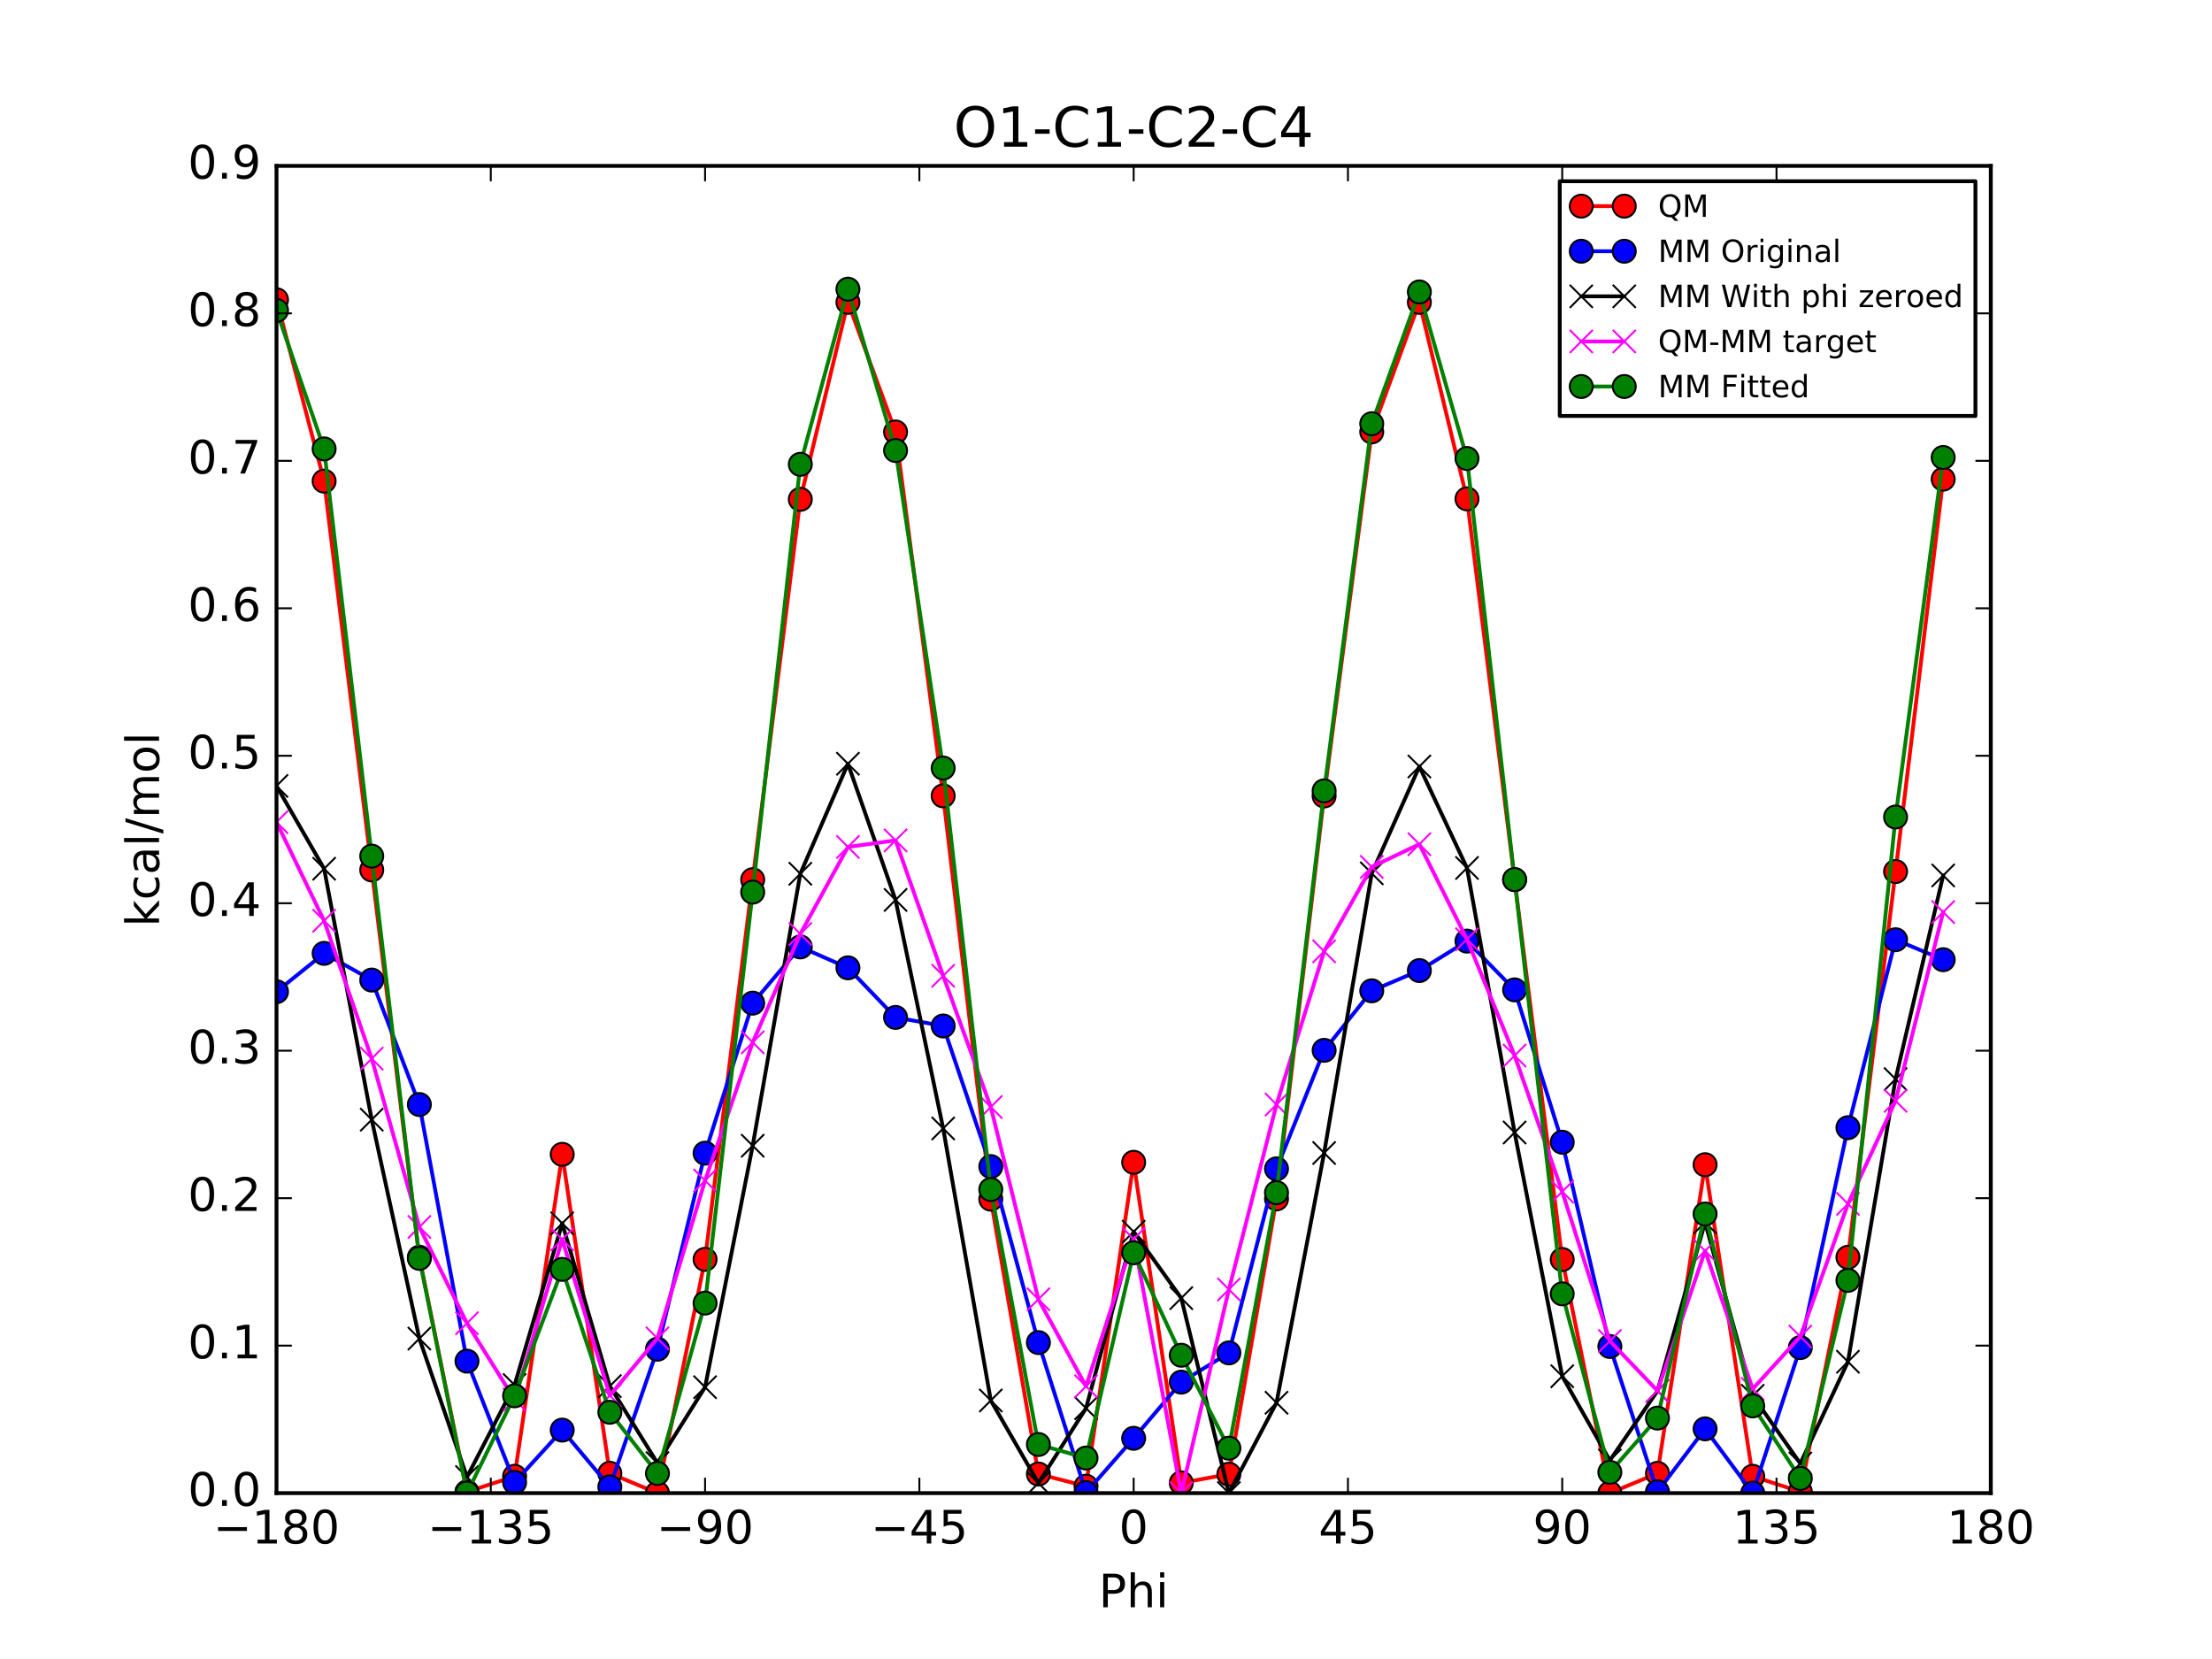 <?xml version="1.0" encoding="utf-8" standalone="no"?>
<!DOCTYPE svg PUBLIC "-//W3C//DTD SVG 1.1//EN"
  "http://www.w3.org/Graphics/SVG/1.1/DTD/svg11.dtd">
<!-- Created with matplotlib (http://matplotlib.org/) -->
<svg height="432pt" version="1.1" viewBox="0 0 576 432" width="576pt" xmlns="http://www.w3.org/2000/svg" xmlns:xlink="http://www.w3.org/1999/xlink">
 <defs>
  <style type="text/css">
*{stroke-linecap:butt;stroke-linejoin:round;stroke-miterlimit:100000;}
  </style>
 </defs>
 <g id="figure_1">
  <g id="patch_1">
   <path d="M 0 432 
L 576 432 
L 576 0 
L 0 0 
z
" style="fill:#ffffff;"/>
  </g>
  <g id="axes_1">
   <g id="patch_2">
    <path d="M 72 388.8 
L 518.4 388.8 
L 518.4 43.2 
L 72 43.2 
z
" style="fill:#ffffff;"/>
   </g>
   <g id="line2d_1">
    <path clip-path="url(#p8f54f34ed2)" d="M 71.999 78.053 
L 84.4 125.284 
L 96.8 226.528 
L 109.2 327.369 
L 121.6 388.488 
L 134 384.424 
L 146.4 300.586 
L 158.8 383.639 
L 171.2 388.797 
L 183.6 327.932 
L 196 229.071 
L 208.4 130.027 
L 220.8 78.721 
L 233.2 112.486 
L 245.6 207.24 
L 258 312.261 
L 270.4 383.836 
L 282.8 386.999 
L 295.201 302.661 
L 307.6 386.136 
L 320 383.877 
L 332.4 312.191 
L 344.8 207.264 
L 357.2 112.464 
L 369.6 78.727 
L 382 129.901 
L 394.4 229.075 
L 406.8 327.971 
L 419.2 388.8 
L 431.6 383.653 
L 444 303.288 
L 456.4 384.425 
L 468.8 388.446 
L 481.2 327.39 
L 493.6 226.949 
L 506 124.769 
" style="fill:none;stroke:#ff0000;stroke-linecap:square;"/>
    <defs>
     <path d="M 0 3 
C 0.796 3 1.559 2.684 2.121 2.121 
C 2.684 1.559 3 0.796 3 0 
C 3 -0.796 2.684 -1.559 2.121 -2.121 
C 1.559 -2.684 0.796 -3 0 -3 
C -0.796 -3 -1.559 -2.684 -2.121 -2.121 
C -2.684 -1.559 -3 -0.796 -3 0 
C -3 0.796 -2.684 1.559 -2.121 2.121 
C -1.559 2.684 -0.796 3 0 3 
z
" id="mbabe492345" style="stroke:#000000;stroke-width:0.5;"/>
    </defs>
    <g clip-path="url(#p8f54f34ed2)">
     <use style="fill:#ff0000;stroke:#000000;stroke-width:0.5;" x="71.999" xlink:href="#mbabe492345" y="78.053"/>
     <use style="fill:#ff0000;stroke:#000000;stroke-width:0.5;" x="84.4" xlink:href="#mbabe492345" y="125.284"/>
     <use style="fill:#ff0000;stroke:#000000;stroke-width:0.5;" x="96.8" xlink:href="#mbabe492345" y="226.528"/>
     <use style="fill:#ff0000;stroke:#000000;stroke-width:0.5;" x="109.2" xlink:href="#mbabe492345" y="327.369"/>
     <use style="fill:#ff0000;stroke:#000000;stroke-width:0.5;" x="121.6" xlink:href="#mbabe492345" y="388.488"/>
     <use style="fill:#ff0000;stroke:#000000;stroke-width:0.5;" x="134" xlink:href="#mbabe492345" y="384.424"/>
     <use style="fill:#ff0000;stroke:#000000;stroke-width:0.5;" x="146.4" xlink:href="#mbabe492345" y="300.586"/>
     <use style="fill:#ff0000;stroke:#000000;stroke-width:0.5;" x="158.8" xlink:href="#mbabe492345" y="383.639"/>
     <use style="fill:#ff0000;stroke:#000000;stroke-width:0.5;" x="171.2" xlink:href="#mbabe492345" y="388.797"/>
     <use style="fill:#ff0000;stroke:#000000;stroke-width:0.5;" x="183.6" xlink:href="#mbabe492345" y="327.932"/>
     <use style="fill:#ff0000;stroke:#000000;stroke-width:0.5;" x="196" xlink:href="#mbabe492345" y="229.071"/>
     <use style="fill:#ff0000;stroke:#000000;stroke-width:0.5;" x="208.4" xlink:href="#mbabe492345" y="130.027"/>
     <use style="fill:#ff0000;stroke:#000000;stroke-width:0.5;" x="220.8" xlink:href="#mbabe492345" y="78.721"/>
     <use style="fill:#ff0000;stroke:#000000;stroke-width:0.5;" x="233.2" xlink:href="#mbabe492345" y="112.486"/>
     <use style="fill:#ff0000;stroke:#000000;stroke-width:0.5;" x="245.6" xlink:href="#mbabe492345" y="207.24"/>
     <use style="fill:#ff0000;stroke:#000000;stroke-width:0.5;" x="258" xlink:href="#mbabe492345" y="312.261"/>
     <use style="fill:#ff0000;stroke:#000000;stroke-width:0.5;" x="270.4" xlink:href="#mbabe492345" y="383.836"/>
     <use style="fill:#ff0000;stroke:#000000;stroke-width:0.5;" x="282.8" xlink:href="#mbabe492345" y="386.999"/>
     <use style="fill:#ff0000;stroke:#000000;stroke-width:0.5;" x="295.201" xlink:href="#mbabe492345" y="302.661"/>
     <use style="fill:#ff0000;stroke:#000000;stroke-width:0.5;" x="307.6" xlink:href="#mbabe492345" y="386.136"/>
     <use style="fill:#ff0000;stroke:#000000;stroke-width:0.5;" x="320" xlink:href="#mbabe492345" y="383.877"/>
     <use style="fill:#ff0000;stroke:#000000;stroke-width:0.5;" x="332.4" xlink:href="#mbabe492345" y="312.191"/>
     <use style="fill:#ff0000;stroke:#000000;stroke-width:0.5;" x="344.8" xlink:href="#mbabe492345" y="207.264"/>
     <use style="fill:#ff0000;stroke:#000000;stroke-width:0.5;" x="357.2" xlink:href="#mbabe492345" y="112.464"/>
     <use style="fill:#ff0000;stroke:#000000;stroke-width:0.5;" x="369.6" xlink:href="#mbabe492345" y="78.727"/>
     <use style="fill:#ff0000;stroke:#000000;stroke-width:0.5;" x="382" xlink:href="#mbabe492345" y="129.901"/>
     <use style="fill:#ff0000;stroke:#000000;stroke-width:0.5;" x="394.4" xlink:href="#mbabe492345" y="229.075"/>
     <use style="fill:#ff0000;stroke:#000000;stroke-width:0.5;" x="406.8" xlink:href="#mbabe492345" y="327.971"/>
     <use style="fill:#ff0000;stroke:#000000;stroke-width:0.5;" x="419.2" xlink:href="#mbabe492345" y="388.8"/>
     <use style="fill:#ff0000;stroke:#000000;stroke-width:0.5;" x="431.6" xlink:href="#mbabe492345" y="383.653"/>
     <use style="fill:#ff0000;stroke:#000000;stroke-width:0.5;" x="444" xlink:href="#mbabe492345" y="303.288"/>
     <use style="fill:#ff0000;stroke:#000000;stroke-width:0.5;" x="456.4" xlink:href="#mbabe492345" y="384.425"/>
     <use style="fill:#ff0000;stroke:#000000;stroke-width:0.5;" x="468.8" xlink:href="#mbabe492345" y="388.446"/>
     <use style="fill:#ff0000;stroke:#000000;stroke-width:0.5;" x="481.2" xlink:href="#mbabe492345" y="327.39"/>
     <use style="fill:#ff0000;stroke:#000000;stroke-width:0.5;" x="493.6" xlink:href="#mbabe492345" y="226.949"/>
     <use style="fill:#ff0000;stroke:#000000;stroke-width:0.5;" x="506" xlink:href="#mbabe492345" y="124.769"/>
    </g>
   </g>
   <g id="line2d_2">
    <path clip-path="url(#p8f54f34ed2)" d="M 71.999 258.234 
L 84.4 248.251 
L 96.8 255.209 
L 109.2 287.615 
L 121.6 354.442 
L 134 386.005 
L 146.4 372.397 
L 158.8 387.17 
L 171.2 351.329 
L 183.6 300.279 
L 196 261.213 
L 208.4 246.578 
L 220.8 252.018 
L 233.2 264.932 
L 245.6 267.159 
L 258 303.77 
L 270.4 349.606 
L 282.8 388.678 
L 295.201 374.531 
L 307.6 359.905 
L 320 352.289 
L 332.4 304.357 
L 344.8 273.504 
L 357.2 258.007 
L 369.6 252.734 
L 382 245.069 
L 394.4 257.76 
L 406.8 297.431 
L 419.2 350.623 
L 431.6 388.459 
L 444 372.069 
L 456.4 388.8 
L 468.8 350.912 
L 481.2 293.642 
L 493.6 244.707 
L 506 249.901 
" style="fill:none;stroke:#0000ff;stroke-linecap:square;"/>
    <defs>
     <path d="M 0 3 
C 0.796 3 1.559 2.684 2.121 2.121 
C 2.684 1.559 3 0.796 3 0 
C 3 -0.796 2.684 -1.559 2.121 -2.121 
C 1.559 -2.684 0.796 -3 0 -3 
C -0.796 -3 -1.559 -2.684 -2.121 -2.121 
C -2.684 -1.559 -3 -0.796 -3 0 
C -3 0.796 -2.684 1.559 -2.121 2.121 
C -1.559 2.684 -0.796 3 0 3 
z
" id="m3bd6c1a97b" style="stroke:#000000;stroke-width:0.5;"/>
    </defs>
    <g clip-path="url(#p8f54f34ed2)">
     <use style="fill:#0000ff;stroke:#000000;stroke-width:0.5;" x="71.999" xlink:href="#m3bd6c1a97b" y="258.234"/>
     <use style="fill:#0000ff;stroke:#000000;stroke-width:0.5;" x="84.4" xlink:href="#m3bd6c1a97b" y="248.251"/>
     <use style="fill:#0000ff;stroke:#000000;stroke-width:0.5;" x="96.8" xlink:href="#m3bd6c1a97b" y="255.209"/>
     <use style="fill:#0000ff;stroke:#000000;stroke-width:0.5;" x="109.2" xlink:href="#m3bd6c1a97b" y="287.615"/>
     <use style="fill:#0000ff;stroke:#000000;stroke-width:0.5;" x="121.6" xlink:href="#m3bd6c1a97b" y="354.442"/>
     <use style="fill:#0000ff;stroke:#000000;stroke-width:0.5;" x="134" xlink:href="#m3bd6c1a97b" y="386.005"/>
     <use style="fill:#0000ff;stroke:#000000;stroke-width:0.5;" x="146.4" xlink:href="#m3bd6c1a97b" y="372.397"/>
     <use style="fill:#0000ff;stroke:#000000;stroke-width:0.5;" x="158.8" xlink:href="#m3bd6c1a97b" y="387.17"/>
     <use style="fill:#0000ff;stroke:#000000;stroke-width:0.5;" x="171.2" xlink:href="#m3bd6c1a97b" y="351.329"/>
     <use style="fill:#0000ff;stroke:#000000;stroke-width:0.5;" x="183.6" xlink:href="#m3bd6c1a97b" y="300.279"/>
     <use style="fill:#0000ff;stroke:#000000;stroke-width:0.5;" x="196" xlink:href="#m3bd6c1a97b" y="261.213"/>
     <use style="fill:#0000ff;stroke:#000000;stroke-width:0.5;" x="208.4" xlink:href="#m3bd6c1a97b" y="246.578"/>
     <use style="fill:#0000ff;stroke:#000000;stroke-width:0.5;" x="220.8" xlink:href="#m3bd6c1a97b" y="252.018"/>
     <use style="fill:#0000ff;stroke:#000000;stroke-width:0.5;" x="233.2" xlink:href="#m3bd6c1a97b" y="264.932"/>
     <use style="fill:#0000ff;stroke:#000000;stroke-width:0.5;" x="245.6" xlink:href="#m3bd6c1a97b" y="267.159"/>
     <use style="fill:#0000ff;stroke:#000000;stroke-width:0.5;" x="258" xlink:href="#m3bd6c1a97b" y="303.77"/>
     <use style="fill:#0000ff;stroke:#000000;stroke-width:0.5;" x="270.4" xlink:href="#m3bd6c1a97b" y="349.606"/>
     <use style="fill:#0000ff;stroke:#000000;stroke-width:0.5;" x="282.8" xlink:href="#m3bd6c1a97b" y="388.678"/>
     <use style="fill:#0000ff;stroke:#000000;stroke-width:0.5;" x="295.201" xlink:href="#m3bd6c1a97b" y="374.531"/>
     <use style="fill:#0000ff;stroke:#000000;stroke-width:0.5;" x="307.6" xlink:href="#m3bd6c1a97b" y="359.905"/>
     <use style="fill:#0000ff;stroke:#000000;stroke-width:0.5;" x="320" xlink:href="#m3bd6c1a97b" y="352.289"/>
     <use style="fill:#0000ff;stroke:#000000;stroke-width:0.5;" x="332.4" xlink:href="#m3bd6c1a97b" y="304.357"/>
     <use style="fill:#0000ff;stroke:#000000;stroke-width:0.5;" x="344.8" xlink:href="#m3bd6c1a97b" y="273.504"/>
     <use style="fill:#0000ff;stroke:#000000;stroke-width:0.5;" x="357.2" xlink:href="#m3bd6c1a97b" y="258.007"/>
     <use style="fill:#0000ff;stroke:#000000;stroke-width:0.5;" x="369.6" xlink:href="#m3bd6c1a97b" y="252.734"/>
     <use style="fill:#0000ff;stroke:#000000;stroke-width:0.5;" x="382" xlink:href="#m3bd6c1a97b" y="245.069"/>
     <use style="fill:#0000ff;stroke:#000000;stroke-width:0.5;" x="394.4" xlink:href="#m3bd6c1a97b" y="257.76"/>
     <use style="fill:#0000ff;stroke:#000000;stroke-width:0.5;" x="406.8" xlink:href="#m3bd6c1a97b" y="297.431"/>
     <use style="fill:#0000ff;stroke:#000000;stroke-width:0.5;" x="419.2" xlink:href="#m3bd6c1a97b" y="350.623"/>
     <use style="fill:#0000ff;stroke:#000000;stroke-width:0.5;" x="431.6" xlink:href="#m3bd6c1a97b" y="388.459"/>
     <use style="fill:#0000ff;stroke:#000000;stroke-width:0.5;" x="444" xlink:href="#m3bd6c1a97b" y="372.069"/>
     <use style="fill:#0000ff;stroke:#000000;stroke-width:0.5;" x="456.4" xlink:href="#m3bd6c1a97b" y="388.8"/>
     <use style="fill:#0000ff;stroke:#000000;stroke-width:0.5;" x="468.8" xlink:href="#m3bd6c1a97b" y="350.912"/>
     <use style="fill:#0000ff;stroke:#000000;stroke-width:0.5;" x="481.2" xlink:href="#m3bd6c1a97b" y="293.642"/>
     <use style="fill:#0000ff;stroke:#000000;stroke-width:0.5;" x="493.6" xlink:href="#m3bd6c1a97b" y="244.707"/>
     <use style="fill:#0000ff;stroke:#000000;stroke-width:0.5;" x="506" xlink:href="#m3bd6c1a97b" y="249.901"/>
    </g>
   </g>
   <g id="line2d_3">
    <path clip-path="url(#p8f54f34ed2)" d="M 71.999 204.662 
L 84.4 226.215 
L 96.8 291.56 
L 109.2 348.564 
L 121.6 384.618 
L 134 360.654 
L 146.4 318.552 
L 158.8 360.947 
L 171.2 380.992 
L 183.6 361.218 
L 196 298.342 
L 208.4 227.52 
L 220.8 198.875 
L 233.2 234.344 
L 245.6 293.845 
L 258 364.682 
L 270.4 386.201 
L 282.8 366.7 
L 295.201 320.726 
L 307.6 338.032 
L 320 388.8 
L 332.4 365.267 
L 344.8 300.235 
L 357.2 227.416 
L 369.6 199.591 
L 382 226.017 
L 394.4 294.9 
L 406.8 358.367 
L 419.2 380.294 
L 431.6 362.194 
L 444 318.27 
L 456.4 363.455 
L 468.8 381.1 
L 481.2 354.592 
L 493.6 280.992 
L 506 227.963 
" style="fill:none;stroke:#000000;stroke-linecap:square;"/>
    <defs>
     <path d="M -3 3 
L 3 -3 
M -3 -3 
L 3 3 
" id="m73dee10614" style="stroke:#000000;stroke-width:0.5;"/>
    </defs>
    <g clip-path="url(#p8f54f34ed2)">
     <use style="stroke:#000000;stroke-width:0.5;" x="71.999" xlink:href="#m73dee10614" y="204.662"/>
     <use style="stroke:#000000;stroke-width:0.5;" x="84.4" xlink:href="#m73dee10614" y="226.215"/>
     <use style="stroke:#000000;stroke-width:0.5;" x="96.8" xlink:href="#m73dee10614" y="291.56"/>
     <use style="stroke:#000000;stroke-width:0.5;" x="109.2" xlink:href="#m73dee10614" y="348.564"/>
     <use style="stroke:#000000;stroke-width:0.5;" x="121.6" xlink:href="#m73dee10614" y="384.618"/>
     <use style="stroke:#000000;stroke-width:0.5;" x="134" xlink:href="#m73dee10614" y="360.654"/>
     <use style="stroke:#000000;stroke-width:0.5;" x="146.4" xlink:href="#m73dee10614" y="318.552"/>
     <use style="stroke:#000000;stroke-width:0.5;" x="158.8" xlink:href="#m73dee10614" y="360.947"/>
     <use style="stroke:#000000;stroke-width:0.5;" x="171.2" xlink:href="#m73dee10614" y="380.992"/>
     <use style="stroke:#000000;stroke-width:0.5;" x="183.6" xlink:href="#m73dee10614" y="361.218"/>
     <use style="stroke:#000000;stroke-width:0.5;" x="196" xlink:href="#m73dee10614" y="298.342"/>
     <use style="stroke:#000000;stroke-width:0.5;" x="208.4" xlink:href="#m73dee10614" y="227.52"/>
     <use style="stroke:#000000;stroke-width:0.5;" x="220.8" xlink:href="#m73dee10614" y="198.875"/>
     <use style="stroke:#000000;stroke-width:0.5;" x="233.2" xlink:href="#m73dee10614" y="234.344"/>
     <use style="stroke:#000000;stroke-width:0.5;" x="245.6" xlink:href="#m73dee10614" y="293.845"/>
     <use style="stroke:#000000;stroke-width:0.5;" x="258" xlink:href="#m73dee10614" y="364.682"/>
     <use style="stroke:#000000;stroke-width:0.5;" x="270.4" xlink:href="#m73dee10614" y="386.201"/>
     <use style="stroke:#000000;stroke-width:0.5;" x="282.8" xlink:href="#m73dee10614" y="366.7"/>
     <use style="stroke:#000000;stroke-width:0.5;" x="295.201" xlink:href="#m73dee10614" y="320.726"/>
     <use style="stroke:#000000;stroke-width:0.5;" x="307.6" xlink:href="#m73dee10614" y="338.032"/>
     <use style="stroke:#000000;stroke-width:0.5;" x="320" xlink:href="#m73dee10614" y="388.8"/>
     <use style="stroke:#000000;stroke-width:0.5;" x="332.4" xlink:href="#m73dee10614" y="365.267"/>
     <use style="stroke:#000000;stroke-width:0.5;" x="344.8" xlink:href="#m73dee10614" y="300.235"/>
     <use style="stroke:#000000;stroke-width:0.5;" x="357.2" xlink:href="#m73dee10614" y="227.416"/>
     <use style="stroke:#000000;stroke-width:0.5;" x="369.6" xlink:href="#m73dee10614" y="199.591"/>
     <use style="stroke:#000000;stroke-width:0.5;" x="382" xlink:href="#m73dee10614" y="226.017"/>
     <use style="stroke:#000000;stroke-width:0.5;" x="394.4" xlink:href="#m73dee10614" y="294.9"/>
     <use style="stroke:#000000;stroke-width:0.5;" x="406.8" xlink:href="#m73dee10614" y="358.367"/>
     <use style="stroke:#000000;stroke-width:0.5;" x="419.2" xlink:href="#m73dee10614" y="380.294"/>
     <use style="stroke:#000000;stroke-width:0.5;" x="431.6" xlink:href="#m73dee10614" y="362.194"/>
     <use style="stroke:#000000;stroke-width:0.5;" x="444" xlink:href="#m73dee10614" y="318.27"/>
     <use style="stroke:#000000;stroke-width:0.5;" x="456.4" xlink:href="#m73dee10614" y="363.455"/>
     <use style="stroke:#000000;stroke-width:0.5;" x="468.8" xlink:href="#m73dee10614" y="381.1"/>
     <use style="stroke:#000000;stroke-width:0.5;" x="481.2" xlink:href="#m73dee10614" y="354.592"/>
     <use style="stroke:#000000;stroke-width:0.5;" x="493.6" xlink:href="#m73dee10614" y="280.992"/>
     <use style="stroke:#000000;stroke-width:0.5;" x="506" xlink:href="#m73dee10614" y="227.963"/>
    </g>
   </g>
   <g id="line2d_4">
    <path clip-path="url(#p8f54f34ed2)" d="M 71.999 214.087 
L 84.4 239.764 
L 96.8 275.663 
L 109.2 319.5 
L 121.6 344.565 
L 134 364.465 
L 146.4 322.729 
L 158.8 363.387 
L 171.2 348.501 
L 183.6 307.409 
L 196 271.424 
L 208.4 243.202 
L 220.8 220.541 
L 233.2 218.837 
L 245.6 254.09 
L 258 288.274 
L 270.4 338.33 
L 282.8 360.995 
L 295.201 322.63 
L 307.6 388.8 
L 320 335.772 
L 332.4 287.62 
L 344.8 247.725 
L 357.2 225.743 
L 369.6 219.831 
L 382 244.58 
L 394.4 274.87 
L 406.8 310.3 
L 419.2 349.201 
L 431.6 362.154 
L 444 325.713 
L 456.4 361.666 
L 468.8 348.041 
L 481.2 313.493 
L 493.6 286.652 
L 506 237.501 
" style="fill:none;stroke:#ff00ff;stroke-linecap:square;"/>
    <defs>
     <path d="M -3 3 
L 3 -3 
M -3 -3 
L 3 3 
" id="m55bb530155" style="stroke:#ff00ff;stroke-width:0.5;"/>
    </defs>
    <g clip-path="url(#p8f54f34ed2)">
     <use style="fill:#ff00ff;stroke:#ff00ff;stroke-width:0.5;" x="71.999" xlink:href="#m55bb530155" y="214.087"/>
     <use style="fill:#ff00ff;stroke:#ff00ff;stroke-width:0.5;" x="84.4" xlink:href="#m55bb530155" y="239.764"/>
     <use style="fill:#ff00ff;stroke:#ff00ff;stroke-width:0.5;" x="96.8" xlink:href="#m55bb530155" y="275.663"/>
     <use style="fill:#ff00ff;stroke:#ff00ff;stroke-width:0.5;" x="109.2" xlink:href="#m55bb530155" y="319.5"/>
     <use style="fill:#ff00ff;stroke:#ff00ff;stroke-width:0.5;" x="121.6" xlink:href="#m55bb530155" y="344.565"/>
     <use style="fill:#ff00ff;stroke:#ff00ff;stroke-width:0.5;" x="134" xlink:href="#m55bb530155" y="364.465"/>
     <use style="fill:#ff00ff;stroke:#ff00ff;stroke-width:0.5;" x="146.4" xlink:href="#m55bb530155" y="322.729"/>
     <use style="fill:#ff00ff;stroke:#ff00ff;stroke-width:0.5;" x="158.8" xlink:href="#m55bb530155" y="363.387"/>
     <use style="fill:#ff00ff;stroke:#ff00ff;stroke-width:0.5;" x="171.2" xlink:href="#m55bb530155" y="348.501"/>
     <use style="fill:#ff00ff;stroke:#ff00ff;stroke-width:0.5;" x="183.6" xlink:href="#m55bb530155" y="307.409"/>
     <use style="fill:#ff00ff;stroke:#ff00ff;stroke-width:0.5;" x="196" xlink:href="#m55bb530155" y="271.424"/>
     <use style="fill:#ff00ff;stroke:#ff00ff;stroke-width:0.5;" x="208.4" xlink:href="#m55bb530155" y="243.202"/>
     <use style="fill:#ff00ff;stroke:#ff00ff;stroke-width:0.5;" x="220.8" xlink:href="#m55bb530155" y="220.541"/>
     <use style="fill:#ff00ff;stroke:#ff00ff;stroke-width:0.5;" x="233.2" xlink:href="#m55bb530155" y="218.837"/>
     <use style="fill:#ff00ff;stroke:#ff00ff;stroke-width:0.5;" x="245.6" xlink:href="#m55bb530155" y="254.09"/>
     <use style="fill:#ff00ff;stroke:#ff00ff;stroke-width:0.5;" x="258" xlink:href="#m55bb530155" y="288.274"/>
     <use style="fill:#ff00ff;stroke:#ff00ff;stroke-width:0.5;" x="270.4" xlink:href="#m55bb530155" y="338.33"/>
     <use style="fill:#ff00ff;stroke:#ff00ff;stroke-width:0.5;" x="282.8" xlink:href="#m55bb530155" y="360.995"/>
     <use style="fill:#ff00ff;stroke:#ff00ff;stroke-width:0.5;" x="295.201" xlink:href="#m55bb530155" y="322.63"/>
     <use style="fill:#ff00ff;stroke:#ff00ff;stroke-width:0.5;" x="307.6" xlink:href="#m55bb530155" y="388.8"/>
     <use style="fill:#ff00ff;stroke:#ff00ff;stroke-width:0.5;" x="320" xlink:href="#m55bb530155" y="335.772"/>
     <use style="fill:#ff00ff;stroke:#ff00ff;stroke-width:0.5;" x="332.4" xlink:href="#m55bb530155" y="287.62"/>
     <use style="fill:#ff00ff;stroke:#ff00ff;stroke-width:0.5;" x="344.8" xlink:href="#m55bb530155" y="247.725"/>
     <use style="fill:#ff00ff;stroke:#ff00ff;stroke-width:0.5;" x="357.2" xlink:href="#m55bb530155" y="225.743"/>
     <use style="fill:#ff00ff;stroke:#ff00ff;stroke-width:0.5;" x="369.6" xlink:href="#m55bb530155" y="219.831"/>
     <use style="fill:#ff00ff;stroke:#ff00ff;stroke-width:0.5;" x="382" xlink:href="#m55bb530155" y="244.58"/>
     <use style="fill:#ff00ff;stroke:#ff00ff;stroke-width:0.5;" x="394.4" xlink:href="#m55bb530155" y="274.87"/>
     <use style="fill:#ff00ff;stroke:#ff00ff;stroke-width:0.5;" x="406.8" xlink:href="#m55bb530155" y="310.3"/>
     <use style="fill:#ff00ff;stroke:#ff00ff;stroke-width:0.5;" x="419.2" xlink:href="#m55bb530155" y="349.201"/>
     <use style="fill:#ff00ff;stroke:#ff00ff;stroke-width:0.5;" x="431.6" xlink:href="#m55bb530155" y="362.154"/>
     <use style="fill:#ff00ff;stroke:#ff00ff;stroke-width:0.5;" x="444" xlink:href="#m55bb530155" y="325.713"/>
     <use style="fill:#ff00ff;stroke:#ff00ff;stroke-width:0.5;" x="456.4" xlink:href="#m55bb530155" y="361.666"/>
     <use style="fill:#ff00ff;stroke:#ff00ff;stroke-width:0.5;" x="468.8" xlink:href="#m55bb530155" y="348.041"/>
     <use style="fill:#ff00ff;stroke:#ff00ff;stroke-width:0.5;" x="481.2" xlink:href="#m55bb530155" y="313.493"/>
     <use style="fill:#ff00ff;stroke:#ff00ff;stroke-width:0.5;" x="493.6" xlink:href="#m55bb530155" y="286.652"/>
     <use style="fill:#ff00ff;stroke:#ff00ff;stroke-width:0.5;" x="506" xlink:href="#m55bb530155" y="237.501"/>
    </g>
   </g>
   <g id="line2d_5">
    <path clip-path="url(#p8f54f34ed2)" d="M 71.999 80.833 
L 84.4 116.892 
L 96.8 222.934 
L 109.2 327.679 
L 121.6 388.8 
L 134 363.463 
L 146.4 330.548 
L 158.8 367.752 
L 171.2 383.676 
L 183.6 339.319 
L 196 232.309 
L 208.4 120.91 
L 220.8 75.303 
L 233.2 117.307 
L 245.6 200 
L 258 309.749 
L 270.4 376.143 
L 282.8 379.669 
L 295.201 326.22 
L 307.6 352.904 
L 320 377.108 
L 332.4 310.574 
L 344.8 205.937 
L 357.2 110.333 
L 369.6 76.019 
L 382 119.386 
L 394.4 229.033 
L 406.8 336.913 
L 419.2 383.38 
L 431.6 369.267 
L 444 316.123 
L 456.4 366.099 
L 468.8 384.97 
L 481.2 333.4 
L 493.6 212.751 
L 506 119.123 
" style="fill:none;stroke:#008000;stroke-linecap:square;"/>
    <defs>
     <path d="M 0 3 
C 0.796 3 1.559 2.684 2.121 2.121 
C 2.684 1.559 3 0.796 3 0 
C 3 -0.796 2.684 -1.559 2.121 -2.121 
C 1.559 -2.684 0.796 -3 0 -3 
C -0.796 -3 -1.559 -2.684 -2.121 -2.121 
C -2.684 -1.559 -3 -0.796 -3 0 
C -3 0.796 -2.684 1.559 -2.121 2.121 
C -1.559 2.684 -0.796 3 0 3 
z
" id="m53d960567a" style="stroke:#000000;stroke-width:0.5;"/>
    </defs>
    <g clip-path="url(#p8f54f34ed2)">
     <use style="fill:#008000;stroke:#000000;stroke-width:0.5;" x="71.999" xlink:href="#m53d960567a" y="80.833"/>
     <use style="fill:#008000;stroke:#000000;stroke-width:0.5;" x="84.4" xlink:href="#m53d960567a" y="116.892"/>
     <use style="fill:#008000;stroke:#000000;stroke-width:0.5;" x="96.8" xlink:href="#m53d960567a" y="222.934"/>
     <use style="fill:#008000;stroke:#000000;stroke-width:0.5;" x="109.2" xlink:href="#m53d960567a" y="327.679"/>
     <use style="fill:#008000;stroke:#000000;stroke-width:0.5;" x="121.6" xlink:href="#m53d960567a" y="388.8"/>
     <use style="fill:#008000;stroke:#000000;stroke-width:0.5;" x="134" xlink:href="#m53d960567a" y="363.463"/>
     <use style="fill:#008000;stroke:#000000;stroke-width:0.5;" x="146.4" xlink:href="#m53d960567a" y="330.548"/>
     <use style="fill:#008000;stroke:#000000;stroke-width:0.5;" x="158.8" xlink:href="#m53d960567a" y="367.752"/>
     <use style="fill:#008000;stroke:#000000;stroke-width:0.5;" x="171.2" xlink:href="#m53d960567a" y="383.676"/>
     <use style="fill:#008000;stroke:#000000;stroke-width:0.5;" x="183.6" xlink:href="#m53d960567a" y="339.319"/>
     <use style="fill:#008000;stroke:#000000;stroke-width:0.5;" x="196" xlink:href="#m53d960567a" y="232.309"/>
     <use style="fill:#008000;stroke:#000000;stroke-width:0.5;" x="208.4" xlink:href="#m53d960567a" y="120.91"/>
     <use style="fill:#008000;stroke:#000000;stroke-width:0.5;" x="220.8" xlink:href="#m53d960567a" y="75.303"/>
     <use style="fill:#008000;stroke:#000000;stroke-width:0.5;" x="233.2" xlink:href="#m53d960567a" y="117.307"/>
     <use style="fill:#008000;stroke:#000000;stroke-width:0.5;" x="245.6" xlink:href="#m53d960567a" y="200"/>
     <use style="fill:#008000;stroke:#000000;stroke-width:0.5;" x="258" xlink:href="#m53d960567a" y="309.749"/>
     <use style="fill:#008000;stroke:#000000;stroke-width:0.5;" x="270.4" xlink:href="#m53d960567a" y="376.143"/>
     <use style="fill:#008000;stroke:#000000;stroke-width:0.5;" x="282.8" xlink:href="#m53d960567a" y="379.669"/>
     <use style="fill:#008000;stroke:#000000;stroke-width:0.5;" x="295.201" xlink:href="#m53d960567a" y="326.22"/>
     <use style="fill:#008000;stroke:#000000;stroke-width:0.5;" x="307.6" xlink:href="#m53d960567a" y="352.904"/>
     <use style="fill:#008000;stroke:#000000;stroke-width:0.5;" x="320" xlink:href="#m53d960567a" y="377.108"/>
     <use style="fill:#008000;stroke:#000000;stroke-width:0.5;" x="332.4" xlink:href="#m53d960567a" y="310.574"/>
     <use style="fill:#008000;stroke:#000000;stroke-width:0.5;" x="344.8" xlink:href="#m53d960567a" y="205.937"/>
     <use style="fill:#008000;stroke:#000000;stroke-width:0.5;" x="357.2" xlink:href="#m53d960567a" y="110.333"/>
     <use style="fill:#008000;stroke:#000000;stroke-width:0.5;" x="369.6" xlink:href="#m53d960567a" y="76.019"/>
     <use style="fill:#008000;stroke:#000000;stroke-width:0.5;" x="382" xlink:href="#m53d960567a" y="119.386"/>
     <use style="fill:#008000;stroke:#000000;stroke-width:0.5;" x="394.4" xlink:href="#m53d960567a" y="229.033"/>
     <use style="fill:#008000;stroke:#000000;stroke-width:0.5;" x="406.8" xlink:href="#m53d960567a" y="336.913"/>
     <use style="fill:#008000;stroke:#000000;stroke-width:0.5;" x="419.2" xlink:href="#m53d960567a" y="383.38"/>
     <use style="fill:#008000;stroke:#000000;stroke-width:0.5;" x="431.6" xlink:href="#m53d960567a" y="369.267"/>
     <use style="fill:#008000;stroke:#000000;stroke-width:0.5;" x="444" xlink:href="#m53d960567a" y="316.123"/>
     <use style="fill:#008000;stroke:#000000;stroke-width:0.5;" x="456.4" xlink:href="#m53d960567a" y="366.099"/>
     <use style="fill:#008000;stroke:#000000;stroke-width:0.5;" x="468.8" xlink:href="#m53d960567a" y="384.97"/>
     <use style="fill:#008000;stroke:#000000;stroke-width:0.5;" x="481.2" xlink:href="#m53d960567a" y="333.4"/>
     <use style="fill:#008000;stroke:#000000;stroke-width:0.5;" x="493.6" xlink:href="#m53d960567a" y="212.751"/>
     <use style="fill:#008000;stroke:#000000;stroke-width:0.5;" x="506" xlink:href="#m53d960567a" y="119.123"/>
    </g>
   </g>
   <g id="patch_3">
    <path d="M 72 388.8 
L 72 43.2 
" style="fill:none;stroke:#000000;stroke-linecap:square;stroke-linejoin:miter;"/>
   </g>
   <g id="patch_4">
    <path d="M 518.4 388.8 
L 518.4 43.2 
" style="fill:none;stroke:#000000;stroke-linecap:square;stroke-linejoin:miter;"/>
   </g>
   <g id="patch_5">
    <path d="M 72 388.8 
L 518.4 388.8 
" style="fill:none;stroke:#000000;stroke-linecap:square;stroke-linejoin:miter;"/>
   </g>
   <g id="patch_6">
    <path d="M 72 43.2 
L 518.4 43.2 
" style="fill:none;stroke:#000000;stroke-linecap:square;stroke-linejoin:miter;"/>
   </g>
   <g id="matplotlib.axis_1">
    <g id="xtick_1">
     <g id="line2d_6">
      <defs>
       <path d="M 0 0 
L 0 -4 
" id="m5c9a0e8f90" style="stroke:#000000;stroke-width:0.5;"/>
      </defs>
      <g>
       <use style="stroke:#000000;stroke-width:0.5;" x="72.0" xlink:href="#m5c9a0e8f90" y="388.8"/>
      </g>
     </g>
     <g id="line2d_7">
      <defs>
       <path d="M 0 0 
L 0 4 
" id="m7d5ca5142a" style="stroke:#000000;stroke-width:0.5;"/>
      </defs>
      <g>
       <use style="stroke:#000000;stroke-width:0.5;" x="72.0" xlink:href="#m7d5ca5142a" y="43.2"/>
      </g>
     </g>
     <g id="text_1">
      <!-- −180 -->
      <defs>
       <path d="M 31.781 66.406 
Q 24.172 66.406 20.328 58.906 
Q 16.5 51.422 16.5 36.375 
Q 16.5 21.391 20.328 13.891 
Q 24.172 6.391 31.781 6.391 
Q 39.453 6.391 43.281 13.891 
Q 47.125 21.391 47.125 36.375 
Q 47.125 51.422 43.281 58.906 
Q 39.453 66.406 31.781 66.406 
M 31.781 74.219 
Q 44.047 74.219 50.516 64.516 
Q 56.984 54.828 56.984 36.375 
Q 56.984 17.969 50.516 8.266 
Q 44.047 -1.422 31.781 -1.422 
Q 19.531 -1.422 13.062 8.266 
Q 6.594 17.969 6.594 36.375 
Q 6.594 54.828 13.062 64.516 
Q 19.531 74.219 31.781 74.219 
" id="BitstreamVeraSans-Roman-30"/>
       <path d="M 12.406 8.297 
L 28.516 8.297 
L 28.516 63.922 
L 10.984 60.406 
L 10.984 69.391 
L 28.422 72.906 
L 38.281 72.906 
L 38.281 8.297 
L 54.391 8.297 
L 54.391 0 
L 12.406 0 
z
" id="BitstreamVeraSans-Roman-31"/>
       <path d="M 10.594 35.5 
L 73.188 35.5 
L 73.188 27.203 
L 10.594 27.203 
z
" id="BitstreamVeraSans-Roman-2212"/>
       <path d="M 31.781 34.625 
Q 24.75 34.625 20.719 30.859 
Q 16.703 27.094 16.703 20.516 
Q 16.703 13.922 20.719 10.156 
Q 24.75 6.391 31.781 6.391 
Q 38.812 6.391 42.859 10.172 
Q 46.922 13.969 46.922 20.516 
Q 46.922 27.094 42.891 30.859 
Q 38.875 34.625 31.781 34.625 
M 21.922 38.812 
Q 15.578 40.375 12.031 44.719 
Q 8.5 49.078 8.5 55.328 
Q 8.5 64.062 14.719 69.141 
Q 20.953 74.219 31.781 74.219 
Q 42.672 74.219 48.875 69.141 
Q 55.078 64.062 55.078 55.328 
Q 55.078 49.078 51.531 44.719 
Q 48 40.375 41.703 38.812 
Q 48.828 37.156 52.797 32.312 
Q 56.781 27.484 56.781 20.516 
Q 56.781 9.906 50.312 4.234 
Q 43.844 -1.422 31.781 -1.422 
Q 19.734 -1.422 13.25 4.234 
Q 6.781 9.906 6.781 20.516 
Q 6.781 27.484 10.781 32.312 
Q 14.797 37.156 21.922 38.812 
M 18.312 54.391 
Q 18.312 48.734 21.844 45.562 
Q 25.391 42.391 31.781 42.391 
Q 38.141 42.391 41.719 45.562 
Q 45.312 48.734 45.312 54.391 
Q 45.312 60.062 41.719 63.234 
Q 38.141 66.406 31.781 66.406 
Q 25.391 66.406 21.844 63.234 
Q 18.312 60.062 18.312 54.391 
" id="BitstreamVeraSans-Roman-38"/>
      </defs>
      <g transform="translate(55.52 401.918)scale(0.12 -0.12)">
       <use xlink:href="#BitstreamVeraSans-Roman-2212"/>
       <use x="83.789" xlink:href="#BitstreamVeraSans-Roman-31"/>
       <use x="147.412" xlink:href="#BitstreamVeraSans-Roman-38"/>
       <use x="211.035" xlink:href="#BitstreamVeraSans-Roman-30"/>
      </g>
     </g>
    </g>
    <g id="xtick_2">
     <g id="line2d_8">
      <g>
       <use style="stroke:#000000;stroke-width:0.5;" x="127.8" xlink:href="#m5c9a0e8f90" y="388.8"/>
      </g>
     </g>
     <g id="line2d_9">
      <g>
       <use style="stroke:#000000;stroke-width:0.5;" x="127.8" xlink:href="#m7d5ca5142a" y="43.2"/>
      </g>
     </g>
     <g id="text_2">
      <!-- −135 -->
      <defs>
       <path d="M 10.797 72.906 
L 49.516 72.906 
L 49.516 64.594 
L 19.828 64.594 
L 19.828 46.734 
Q 21.969 47.469 24.109 47.828 
Q 26.266 48.188 28.422 48.188 
Q 40.625 48.188 47.75 41.5 
Q 54.891 34.812 54.891 23.391 
Q 54.891 11.625 47.562 5.094 
Q 40.234 -1.422 26.906 -1.422 
Q 22.312 -1.422 17.547 -0.641 
Q 12.797 0.141 7.719 1.703 
L 7.719 11.625 
Q 12.109 9.234 16.797 8.062 
Q 21.484 6.891 26.703 6.891 
Q 35.156 6.891 40.078 11.328 
Q 45.016 15.766 45.016 23.391 
Q 45.016 31 40.078 35.438 
Q 35.156 39.891 26.703 39.891 
Q 22.75 39.891 18.812 39.016 
Q 14.891 38.141 10.797 36.281 
z
" id="BitstreamVeraSans-Roman-35"/>
       <path d="M 40.578 39.312 
Q 47.656 37.797 51.625 33 
Q 55.609 28.219 55.609 21.188 
Q 55.609 10.406 48.188 4.484 
Q 40.766 -1.422 27.094 -1.422 
Q 22.516 -1.422 17.656 -0.516 
Q 12.797 0.391 7.625 2.203 
L 7.625 11.719 
Q 11.719 9.328 16.594 8.109 
Q 21.484 6.891 26.812 6.891 
Q 36.078 6.891 40.938 10.547 
Q 45.797 14.203 45.797 21.188 
Q 45.797 27.641 41.281 31.266 
Q 36.766 34.906 28.719 34.906 
L 20.219 34.906 
L 20.219 43.016 
L 29.109 43.016 
Q 36.375 43.016 40.234 45.922 
Q 44.094 48.828 44.094 54.297 
Q 44.094 59.906 40.109 62.906 
Q 36.141 65.922 28.719 65.922 
Q 24.656 65.922 20.016 65.031 
Q 15.375 64.156 9.812 62.312 
L 9.812 71.094 
Q 15.438 72.656 20.344 73.438 
Q 25.25 74.219 29.594 74.219 
Q 40.828 74.219 47.359 69.109 
Q 53.906 64.016 53.906 55.328 
Q 53.906 49.266 50.438 45.094 
Q 46.969 40.922 40.578 39.312 
" id="BitstreamVeraSans-Roman-33"/>
      </defs>
      <g transform="translate(111.32 401.918)scale(0.12 -0.12)">
       <use xlink:href="#BitstreamVeraSans-Roman-2212"/>
       <use x="83.789" xlink:href="#BitstreamVeraSans-Roman-31"/>
       <use x="147.412" xlink:href="#BitstreamVeraSans-Roman-33"/>
       <use x="211.035" xlink:href="#BitstreamVeraSans-Roman-35"/>
      </g>
     </g>
    </g>
    <g id="xtick_3">
     <g id="line2d_10">
      <g>
       <use style="stroke:#000000;stroke-width:0.5;" x="183.6" xlink:href="#m5c9a0e8f90" y="388.8"/>
      </g>
     </g>
     <g id="line2d_11">
      <g>
       <use style="stroke:#000000;stroke-width:0.5;" x="183.6" xlink:href="#m7d5ca5142a" y="43.2"/>
      </g>
     </g>
     <g id="text_3">
      <!-- −90 -->
      <defs>
       <path d="M 10.984 1.516 
L 10.984 10.5 
Q 14.703 8.734 18.5 7.812 
Q 22.312 6.891 25.984 6.891 
Q 35.75 6.891 40.891 13.453 
Q 46.047 20.016 46.781 33.406 
Q 43.953 29.203 39.594 26.953 
Q 35.25 24.703 29.984 24.703 
Q 19.047 24.703 12.672 31.312 
Q 6.297 37.938 6.297 49.422 
Q 6.297 60.641 12.938 67.422 
Q 19.578 74.219 30.609 74.219 
Q 43.266 74.219 49.922 64.516 
Q 56.594 54.828 56.594 36.375 
Q 56.594 19.141 48.406 8.859 
Q 40.234 -1.422 26.422 -1.422 
Q 22.703 -1.422 18.891 -0.688 
Q 15.094 0.047 10.984 1.516 
M 30.609 32.422 
Q 37.25 32.422 41.125 36.953 
Q 45.016 41.5 45.016 49.422 
Q 45.016 57.281 41.125 61.844 
Q 37.25 66.406 30.609 66.406 
Q 23.969 66.406 20.094 61.844 
Q 16.219 57.281 16.219 49.422 
Q 16.219 41.5 20.094 36.953 
Q 23.969 32.422 30.609 32.422 
" id="BitstreamVeraSans-Roman-39"/>
      </defs>
      <g transform="translate(170.937 401.918)scale(0.12 -0.12)">
       <use xlink:href="#BitstreamVeraSans-Roman-2212"/>
       <use x="83.789" xlink:href="#BitstreamVeraSans-Roman-39"/>
       <use x="147.412" xlink:href="#BitstreamVeraSans-Roman-30"/>
      </g>
     </g>
    </g>
    <g id="xtick_4">
     <g id="line2d_12">
      <g>
       <use style="stroke:#000000;stroke-width:0.5;" x="239.4" xlink:href="#m5c9a0e8f90" y="388.8"/>
      </g>
     </g>
     <g id="line2d_13">
      <g>
       <use style="stroke:#000000;stroke-width:0.5;" x="239.4" xlink:href="#m7d5ca5142a" y="43.2"/>
      </g>
     </g>
     <g id="text_4">
      <!-- −45 -->
      <defs>
       <path d="M 37.797 64.312 
L 12.891 25.391 
L 37.797 25.391 
z
M 35.203 72.906 
L 47.609 72.906 
L 47.609 25.391 
L 58.016 25.391 
L 58.016 17.188 
L 47.609 17.188 
L 47.609 0 
L 37.797 0 
L 37.797 17.188 
L 4.891 17.188 
L 4.891 26.703 
z
" id="BitstreamVeraSans-Roman-34"/>
      </defs>
      <g transform="translate(226.737 401.918)scale(0.12 -0.12)">
       <use xlink:href="#BitstreamVeraSans-Roman-2212"/>
       <use x="83.789" xlink:href="#BitstreamVeraSans-Roman-34"/>
       <use x="147.412" xlink:href="#BitstreamVeraSans-Roman-35"/>
      </g>
     </g>
    </g>
    <g id="xtick_5">
     <g id="line2d_14">
      <g>
       <use style="stroke:#000000;stroke-width:0.5;" x="295.2" xlink:href="#m5c9a0e8f90" y="388.8"/>
      </g>
     </g>
     <g id="line2d_15">
      <g>
       <use style="stroke:#000000;stroke-width:0.5;" x="295.2" xlink:href="#m7d5ca5142a" y="43.2"/>
      </g>
     </g>
     <g id="text_5">
      <!-- 0 -->
      <g transform="translate(291.382 401.918)scale(0.12 -0.12)">
       <use xlink:href="#BitstreamVeraSans-Roman-30"/>
      </g>
     </g>
    </g>
    <g id="xtick_6">
     <g id="line2d_16">
      <g>
       <use style="stroke:#000000;stroke-width:0.5;" x="351.0" xlink:href="#m5c9a0e8f90" y="388.8"/>
      </g>
     </g>
     <g id="line2d_17">
      <g>
       <use style="stroke:#000000;stroke-width:0.5;" x="351.0" xlink:href="#m7d5ca5142a" y="43.2"/>
      </g>
     </g>
     <g id="text_6">
      <!-- 45 -->
      <g transform="translate(343.365 401.918)scale(0.12 -0.12)">
       <use xlink:href="#BitstreamVeraSans-Roman-34"/>
       <use x="63.623" xlink:href="#BitstreamVeraSans-Roman-35"/>
      </g>
     </g>
    </g>
    <g id="xtick_7">
     <g id="line2d_18">
      <g>
       <use style="stroke:#000000;stroke-width:0.5;" x="406.8" xlink:href="#m5c9a0e8f90" y="388.8"/>
      </g>
     </g>
     <g id="line2d_19">
      <g>
       <use style="stroke:#000000;stroke-width:0.5;" x="406.8" xlink:href="#m7d5ca5142a" y="43.2"/>
      </g>
     </g>
     <g id="text_7">
      <!-- 90 -->
      <g transform="translate(399.165 401.918)scale(0.12 -0.12)">
       <use xlink:href="#BitstreamVeraSans-Roman-39"/>
       <use x="63.623" xlink:href="#BitstreamVeraSans-Roman-30"/>
      </g>
     </g>
    </g>
    <g id="xtick_8">
     <g id="line2d_20">
      <g>
       <use style="stroke:#000000;stroke-width:0.5;" x="462.6" xlink:href="#m5c9a0e8f90" y="388.8"/>
      </g>
     </g>
     <g id="line2d_21">
      <g>
       <use style="stroke:#000000;stroke-width:0.5;" x="462.6" xlink:href="#m7d5ca5142a" y="43.2"/>
      </g>
     </g>
     <g id="text_8">
      <!-- 135 -->
      <g transform="translate(451.147 401.918)scale(0.12 -0.12)">
       <use xlink:href="#BitstreamVeraSans-Roman-31"/>
       <use x="63.623" xlink:href="#BitstreamVeraSans-Roman-33"/>
       <use x="127.246" xlink:href="#BitstreamVeraSans-Roman-35"/>
      </g>
     </g>
    </g>
    <g id="xtick_9">
     <g id="line2d_22">
      <g>
       <use style="stroke:#000000;stroke-width:0.5;" x="518.4" xlink:href="#m5c9a0e8f90" y="388.8"/>
      </g>
     </g>
     <g id="line2d_23">
      <g>
       <use style="stroke:#000000;stroke-width:0.5;" x="518.4" xlink:href="#m7d5ca5142a" y="43.2"/>
      </g>
     </g>
     <g id="text_9">
      <!-- 180 -->
      <g transform="translate(506.947 401.918)scale(0.12 -0.12)">
       <use xlink:href="#BitstreamVeraSans-Roman-31"/>
       <use x="63.623" xlink:href="#BitstreamVeraSans-Roman-38"/>
       <use x="127.246" xlink:href="#BitstreamVeraSans-Roman-30"/>
      </g>
     </g>
    </g>
    <g id="text_10">
     <!-- Phi -->
     <defs>
      <path d="M 19.672 64.797 
L 19.672 37.406 
L 32.078 37.406 
Q 38.969 37.406 42.719 40.969 
Q 46.484 44.531 46.484 51.125 
Q 46.484 57.672 42.719 61.234 
Q 38.969 64.797 32.078 64.797 
z
M 9.812 72.906 
L 32.078 72.906 
Q 44.344 72.906 50.609 67.359 
Q 56.891 61.812 56.891 51.125 
Q 56.891 40.328 50.609 34.812 
Q 44.344 29.297 32.078 29.297 
L 19.672 29.297 
L 19.672 0 
L 9.812 0 
z
" id="BitstreamVeraSans-Roman-50"/>
      <path d="M 9.422 54.688 
L 18.406 54.688 
L 18.406 0 
L 9.422 0 
z
M 9.422 75.984 
L 18.406 75.984 
L 18.406 64.594 
L 9.422 64.594 
z
" id="BitstreamVeraSans-Roman-69"/>
      <path d="M 54.891 33.016 
L 54.891 0 
L 45.906 0 
L 45.906 32.719 
Q 45.906 40.484 42.875 44.328 
Q 39.844 48.188 33.797 48.188 
Q 26.516 48.188 22.312 43.547 
Q 18.109 38.922 18.109 30.906 
L 18.109 0 
L 9.078 0 
L 9.078 75.984 
L 18.109 75.984 
L 18.109 46.188 
Q 21.344 51.125 25.703 53.562 
Q 30.078 56 35.797 56 
Q 45.219 56 50.047 50.172 
Q 54.891 44.344 54.891 33.016 
" id="BitstreamVeraSans-Roman-68"/>
     </defs>
     <g transform="translate(286.113 418.532)scale(0.12 -0.12)">
      <use xlink:href="#BitstreamVeraSans-Roman-50"/>
      <use x="60.303" xlink:href="#BitstreamVeraSans-Roman-68"/>
      <use x="123.682" xlink:href="#BitstreamVeraSans-Roman-69"/>
     </g>
    </g>
   </g>
   <g id="matplotlib.axis_2">
    <g id="ytick_1">
     <g id="line2d_24">
      <defs>
       <path d="M 0 0 
L 4 0 
" id="m7136fc8a8f" style="stroke:#000000;stroke-width:0.5;"/>
      </defs>
      <g>
       <use style="stroke:#000000;stroke-width:0.5;" x="72.0" xlink:href="#m7136fc8a8f" y="388.8"/>
      </g>
     </g>
     <g id="line2d_25">
      <defs>
       <path d="M 0 0 
L -4 0 
" id="m69ea8a9c82" style="stroke:#000000;stroke-width:0.5;"/>
      </defs>
      <g>
       <use style="stroke:#000000;stroke-width:0.5;" x="518.4" xlink:href="#m69ea8a9c82" y="388.8"/>
      </g>
     </g>
     <g id="text_11">
      <!-- 0.0 -->
      <defs>
       <path d="M 10.688 12.406 
L 21 12.406 
L 21 0 
L 10.688 0 
z
" id="BitstreamVeraSans-Roman-2e"/>
      </defs>
      <g transform="translate(48.916 392.111)scale(0.12 -0.12)">
       <use xlink:href="#BitstreamVeraSans-Roman-30"/>
       <use x="63.623" xlink:href="#BitstreamVeraSans-Roman-2e"/>
       <use x="95.41" xlink:href="#BitstreamVeraSans-Roman-30"/>
      </g>
     </g>
    </g>
    <g id="ytick_2">
     <g id="line2d_26">
      <g>
       <use style="stroke:#000000;stroke-width:0.5;" x="72.0" xlink:href="#m7136fc8a8f" y="350.4"/>
      </g>
     </g>
     <g id="line2d_27">
      <g>
       <use style="stroke:#000000;stroke-width:0.5;" x="518.4" xlink:href="#m69ea8a9c82" y="350.4"/>
      </g>
     </g>
     <g id="text_12">
      <!-- 0.1 -->
      <g transform="translate(48.916 353.711)scale(0.12 -0.12)">
       <use xlink:href="#BitstreamVeraSans-Roman-30"/>
       <use x="63.623" xlink:href="#BitstreamVeraSans-Roman-2e"/>
       <use x="95.41" xlink:href="#BitstreamVeraSans-Roman-31"/>
      </g>
     </g>
    </g>
    <g id="ytick_3">
     <g id="line2d_28">
      <g>
       <use style="stroke:#000000;stroke-width:0.5;" x="72.0" xlink:href="#m7136fc8a8f" y="312.0"/>
      </g>
     </g>
     <g id="line2d_29">
      <g>
       <use style="stroke:#000000;stroke-width:0.5;" x="518.4" xlink:href="#m69ea8a9c82" y="312.0"/>
      </g>
     </g>
     <g id="text_13">
      <!-- 0.2 -->
      <defs>
       <path d="M 19.188 8.297 
L 53.609 8.297 
L 53.609 0 
L 7.328 0 
L 7.328 8.297 
Q 12.938 14.109 22.625 23.891 
Q 32.328 33.688 34.812 36.531 
Q 39.547 41.844 41.422 45.531 
Q 43.312 49.219 43.312 52.781 
Q 43.312 58.594 39.234 62.25 
Q 35.156 65.922 28.609 65.922 
Q 23.969 65.922 18.812 64.312 
Q 13.672 62.703 7.812 59.422 
L 7.812 69.391 
Q 13.766 71.781 18.938 73 
Q 24.125 74.219 28.422 74.219 
Q 39.75 74.219 46.484 68.547 
Q 53.219 62.891 53.219 53.422 
Q 53.219 48.922 51.531 44.891 
Q 49.859 40.875 45.406 35.406 
Q 44.188 33.984 37.641 27.219 
Q 31.109 20.453 19.188 8.297 
" id="BitstreamVeraSans-Roman-32"/>
      </defs>
      <g transform="translate(48.916 315.311)scale(0.12 -0.12)">
       <use xlink:href="#BitstreamVeraSans-Roman-30"/>
       <use x="63.623" xlink:href="#BitstreamVeraSans-Roman-2e"/>
       <use x="95.41" xlink:href="#BitstreamVeraSans-Roman-32"/>
      </g>
     </g>
    </g>
    <g id="ytick_4">
     <g id="line2d_30">
      <g>
       <use style="stroke:#000000;stroke-width:0.5;" x="72.0" xlink:href="#m7136fc8a8f" y="273.6"/>
      </g>
     </g>
     <g id="line2d_31">
      <g>
       <use style="stroke:#000000;stroke-width:0.5;" x="518.4" xlink:href="#m69ea8a9c82" y="273.6"/>
      </g>
     </g>
     <g id="text_14">
      <!-- 0.3 -->
      <g transform="translate(48.916 276.911)scale(0.12 -0.12)">
       <use xlink:href="#BitstreamVeraSans-Roman-30"/>
       <use x="63.623" xlink:href="#BitstreamVeraSans-Roman-2e"/>
       <use x="95.41" xlink:href="#BitstreamVeraSans-Roman-33"/>
      </g>
     </g>
    </g>
    <g id="ytick_5">
     <g id="line2d_32">
      <g>
       <use style="stroke:#000000;stroke-width:0.5;" x="72.0" xlink:href="#m7136fc8a8f" y="235.2"/>
      </g>
     </g>
     <g id="line2d_33">
      <g>
       <use style="stroke:#000000;stroke-width:0.5;" x="518.4" xlink:href="#m69ea8a9c82" y="235.2"/>
      </g>
     </g>
     <g id="text_15">
      <!-- 0.4 -->
      <g transform="translate(48.916 238.511)scale(0.12 -0.12)">
       <use xlink:href="#BitstreamVeraSans-Roman-30"/>
       <use x="63.623" xlink:href="#BitstreamVeraSans-Roman-2e"/>
       <use x="95.41" xlink:href="#BitstreamVeraSans-Roman-34"/>
      </g>
     </g>
    </g>
    <g id="ytick_6">
     <g id="line2d_34">
      <g>
       <use style="stroke:#000000;stroke-width:0.5;" x="72.0" xlink:href="#m7136fc8a8f" y="196.8"/>
      </g>
     </g>
     <g id="line2d_35">
      <g>
       <use style="stroke:#000000;stroke-width:0.5;" x="518.4" xlink:href="#m69ea8a9c82" y="196.8"/>
      </g>
     </g>
     <g id="text_16">
      <!-- 0.5 -->
      <g transform="translate(48.916 200.111)scale(0.12 -0.12)">
       <use xlink:href="#BitstreamVeraSans-Roman-30"/>
       <use x="63.623" xlink:href="#BitstreamVeraSans-Roman-2e"/>
       <use x="95.41" xlink:href="#BitstreamVeraSans-Roman-35"/>
      </g>
     </g>
    </g>
    <g id="ytick_7">
     <g id="line2d_36">
      <g>
       <use style="stroke:#000000;stroke-width:0.5;" x="72.0" xlink:href="#m7136fc8a8f" y="158.4"/>
      </g>
     </g>
     <g id="line2d_37">
      <g>
       <use style="stroke:#000000;stroke-width:0.5;" x="518.4" xlink:href="#m69ea8a9c82" y="158.4"/>
      </g>
     </g>
     <g id="text_17">
      <!-- 0.6 -->
      <defs>
       <path d="M 33.016 40.375 
Q 26.375 40.375 22.484 35.828 
Q 18.609 31.297 18.609 23.391 
Q 18.609 15.531 22.484 10.953 
Q 26.375 6.391 33.016 6.391 
Q 39.656 6.391 43.531 10.953 
Q 47.406 15.531 47.406 23.391 
Q 47.406 31.297 43.531 35.828 
Q 39.656 40.375 33.016 40.375 
M 52.594 71.297 
L 52.594 62.312 
Q 48.875 64.062 45.094 64.984 
Q 41.312 65.922 37.594 65.922 
Q 27.828 65.922 22.672 59.328 
Q 17.531 52.734 16.797 39.406 
Q 19.672 43.656 24.016 45.922 
Q 28.375 48.188 33.594 48.188 
Q 44.578 48.188 50.953 41.516 
Q 57.328 34.859 57.328 23.391 
Q 57.328 12.156 50.688 5.359 
Q 44.047 -1.422 33.016 -1.422 
Q 20.359 -1.422 13.672 8.266 
Q 6.984 17.969 6.984 36.375 
Q 6.984 53.656 15.188 63.938 
Q 23.391 74.219 37.203 74.219 
Q 40.922 74.219 44.703 73.484 
Q 48.484 72.75 52.594 71.297 
" id="BitstreamVeraSans-Roman-36"/>
      </defs>
      <g transform="translate(48.916 161.711)scale(0.12 -0.12)">
       <use xlink:href="#BitstreamVeraSans-Roman-30"/>
       <use x="63.623" xlink:href="#BitstreamVeraSans-Roman-2e"/>
       <use x="95.41" xlink:href="#BitstreamVeraSans-Roman-36"/>
      </g>
     </g>
    </g>
    <g id="ytick_8">
     <g id="line2d_38">
      <g>
       <use style="stroke:#000000;stroke-width:0.5;" x="72.0" xlink:href="#m7136fc8a8f" y="120.0"/>
      </g>
     </g>
     <g id="line2d_39">
      <g>
       <use style="stroke:#000000;stroke-width:0.5;" x="518.4" xlink:href="#m69ea8a9c82" y="120.0"/>
      </g>
     </g>
     <g id="text_18">
      <!-- 0.7 -->
      <defs>
       <path d="M 8.203 72.906 
L 55.078 72.906 
L 55.078 68.703 
L 28.609 0 
L 18.312 0 
L 43.219 64.594 
L 8.203 64.594 
z
" id="BitstreamVeraSans-Roman-37"/>
      </defs>
      <g transform="translate(48.916 123.311)scale(0.12 -0.12)">
       <use xlink:href="#BitstreamVeraSans-Roman-30"/>
       <use x="63.623" xlink:href="#BitstreamVeraSans-Roman-2e"/>
       <use x="95.41" xlink:href="#BitstreamVeraSans-Roman-37"/>
      </g>
     </g>
    </g>
    <g id="ytick_9">
     <g id="line2d_40">
      <g>
       <use style="stroke:#000000;stroke-width:0.5;" x="72.0" xlink:href="#m7136fc8a8f" y="81.6"/>
      </g>
     </g>
     <g id="line2d_41">
      <g>
       <use style="stroke:#000000;stroke-width:0.5;" x="518.4" xlink:href="#m69ea8a9c82" y="81.6"/>
      </g>
     </g>
     <g id="text_19">
      <!-- 0.8 -->
      <g transform="translate(48.916 84.911)scale(0.12 -0.12)">
       <use xlink:href="#BitstreamVeraSans-Roman-30"/>
       <use x="63.623" xlink:href="#BitstreamVeraSans-Roman-2e"/>
       <use x="95.41" xlink:href="#BitstreamVeraSans-Roman-38"/>
      </g>
     </g>
    </g>
    <g id="ytick_10">
     <g id="line2d_42">
      <g>
       <use style="stroke:#000000;stroke-width:0.5;" x="72.0" xlink:href="#m7136fc8a8f" y="43.2"/>
      </g>
     </g>
     <g id="line2d_43">
      <g>
       <use style="stroke:#000000;stroke-width:0.5;" x="518.4" xlink:href="#m69ea8a9c82" y="43.2"/>
      </g>
     </g>
     <g id="text_20">
      <!-- 0.9 -->
      <g transform="translate(48.916 46.511)scale(0.12 -0.12)">
       <use xlink:href="#BitstreamVeraSans-Roman-30"/>
       <use x="63.623" xlink:href="#BitstreamVeraSans-Roman-2e"/>
       <use x="95.41" xlink:href="#BitstreamVeraSans-Roman-39"/>
      </g>
     </g>
    </g>
    <g id="text_21">
     <!-- kcal/mol -->
     <defs>
      <path d="M 9.078 75.984 
L 18.109 75.984 
L 18.109 31.109 
L 44.922 54.688 
L 56.391 54.688 
L 27.391 29.109 
L 57.625 0 
L 45.906 0 
L 18.109 26.703 
L 18.109 0 
L 9.078 0 
z
" id="BitstreamVeraSans-Roman-6b"/>
      <path d="M 34.281 27.484 
Q 23.391 27.484 19.188 25 
Q 14.984 22.516 14.984 16.5 
Q 14.984 11.719 18.141 8.906 
Q 21.297 6.109 26.703 6.109 
Q 34.188 6.109 38.703 11.406 
Q 43.219 16.703 43.219 25.484 
L 43.219 27.484 
z
M 52.203 31.203 
L 52.203 0 
L 43.219 0 
L 43.219 8.297 
Q 40.141 3.328 35.547 0.953 
Q 30.953 -1.422 24.312 -1.422 
Q 15.922 -1.422 10.953 3.297 
Q 6 8.016 6 15.922 
Q 6 25.141 12.172 29.828 
Q 18.359 34.516 30.609 34.516 
L 43.219 34.516 
L 43.219 35.406 
Q 43.219 41.609 39.141 45 
Q 35.062 48.391 27.688 48.391 
Q 23 48.391 18.547 47.266 
Q 14.109 46.141 10.016 43.891 
L 10.016 52.203 
Q 14.938 54.109 19.578 55.047 
Q 24.219 56 28.609 56 
Q 40.484 56 46.344 49.844 
Q 52.203 43.703 52.203 31.203 
" id="BitstreamVeraSans-Roman-61"/>
      <path d="M 9.422 75.984 
L 18.406 75.984 
L 18.406 0 
L 9.422 0 
z
" id="BitstreamVeraSans-Roman-6c"/>
      <path d="M 48.781 52.594 
L 48.781 44.188 
Q 44.969 46.297 41.141 47.344 
Q 37.312 48.391 33.406 48.391 
Q 24.656 48.391 19.812 42.844 
Q 14.984 37.312 14.984 27.297 
Q 14.984 17.281 19.812 11.734 
Q 24.656 6.203 33.406 6.203 
Q 37.312 6.203 41.141 7.25 
Q 44.969 8.297 48.781 10.406 
L 48.781 2.094 
Q 45.016 0.344 40.984 -0.531 
Q 36.969 -1.422 32.422 -1.422 
Q 20.062 -1.422 12.781 6.344 
Q 5.516 14.109 5.516 27.297 
Q 5.516 40.672 12.859 48.328 
Q 20.219 56 33.016 56 
Q 37.156 56 41.109 55.141 
Q 45.062 54.297 48.781 52.594 
" id="BitstreamVeraSans-Roman-63"/>
      <path d="M 30.609 48.391 
Q 23.391 48.391 19.188 42.75 
Q 14.984 37.109 14.984 27.297 
Q 14.984 17.484 19.156 11.844 
Q 23.344 6.203 30.609 6.203 
Q 37.797 6.203 41.984 11.859 
Q 46.188 17.531 46.188 27.297 
Q 46.188 37.016 41.984 42.703 
Q 37.797 48.391 30.609 48.391 
M 30.609 56 
Q 42.328 56 49.016 48.375 
Q 55.719 40.766 55.719 27.297 
Q 55.719 13.875 49.016 6.219 
Q 42.328 -1.422 30.609 -1.422 
Q 18.844 -1.422 12.172 6.219 
Q 5.516 13.875 5.516 27.297 
Q 5.516 40.766 12.172 48.375 
Q 18.844 56 30.609 56 
" id="BitstreamVeraSans-Roman-6f"/>
      <path d="M 52 44.188 
Q 55.375 50.25 60.062 53.125 
Q 64.75 56 71.094 56 
Q 79.641 56 84.281 50.016 
Q 88.922 44.047 88.922 33.016 
L 88.922 0 
L 79.891 0 
L 79.891 32.719 
Q 79.891 40.578 77.094 44.375 
Q 74.312 48.188 68.609 48.188 
Q 61.625 48.188 57.562 43.547 
Q 53.516 38.922 53.516 30.906 
L 53.516 0 
L 44.484 0 
L 44.484 32.719 
Q 44.484 40.625 41.703 44.406 
Q 38.922 48.188 33.109 48.188 
Q 26.219 48.188 22.156 43.531 
Q 18.109 38.875 18.109 30.906 
L 18.109 0 
L 9.078 0 
L 9.078 54.688 
L 18.109 54.688 
L 18.109 46.188 
Q 21.188 51.219 25.484 53.609 
Q 29.781 56 35.688 56 
Q 41.656 56 45.828 52.969 
Q 50 49.953 52 44.188 
" id="BitstreamVeraSans-Roman-6d"/>
      <path d="M 25.391 72.906 
L 33.688 72.906 
L 8.297 -9.281 
L 0 -9.281 
z
" id="BitstreamVeraSans-Roman-2f"/>
     </defs>
     <g transform="translate(41.421 241.321)rotate(-90.0)scale(0.12 -0.12)">
      <use xlink:href="#BitstreamVeraSans-Roman-6b"/>
      <use x="57.91" xlink:href="#BitstreamVeraSans-Roman-63"/>
      <use x="112.891" xlink:href="#BitstreamVeraSans-Roman-61"/>
      <use x="174.17" xlink:href="#BitstreamVeraSans-Roman-6c"/>
      <use x="201.953" xlink:href="#BitstreamVeraSans-Roman-2f"/>
      <use x="235.645" xlink:href="#BitstreamVeraSans-Roman-6d"/>
      <use x="333.057" xlink:href="#BitstreamVeraSans-Roman-6f"/>
      <use x="394.238" xlink:href="#BitstreamVeraSans-Roman-6c"/>
     </g>
    </g>
   </g>
   <g id="text_22">
    <!-- O1-C1-C2-C4 -->
    <defs>
     <path d="M 4.891 31.391 
L 31.203 31.391 
L 31.203 23.391 
L 4.891 23.391 
z
" id="BitstreamVeraSans-Roman-2d"/>
     <path d="M 39.406 66.219 
Q 28.656 66.219 22.328 58.203 
Q 16.016 50.203 16.016 36.375 
Q 16.016 22.609 22.328 14.594 
Q 28.656 6.594 39.406 6.594 
Q 50.141 6.594 56.422 14.594 
Q 62.703 22.609 62.703 36.375 
Q 62.703 50.203 56.422 58.203 
Q 50.141 66.219 39.406 66.219 
M 39.406 74.219 
Q 54.734 74.219 63.906 63.938 
Q 73.094 53.656 73.094 36.375 
Q 73.094 19.141 63.906 8.859 
Q 54.734 -1.422 39.406 -1.422 
Q 24.031 -1.422 14.812 8.828 
Q 5.609 19.094 5.609 36.375 
Q 5.609 53.656 14.812 63.938 
Q 24.031 74.219 39.406 74.219 
" id="BitstreamVeraSans-Roman-4f"/>
     <path d="M 64.406 67.281 
L 64.406 56.891 
Q 59.422 61.531 53.781 63.812 
Q 48.141 66.109 41.797 66.109 
Q 29.297 66.109 22.656 58.469 
Q 16.016 50.828 16.016 36.375 
Q 16.016 21.969 22.656 14.328 
Q 29.297 6.688 41.797 6.688 
Q 48.141 6.688 53.781 8.984 
Q 59.422 11.281 64.406 15.922 
L 64.406 5.609 
Q 59.234 2.094 53.438 0.328 
Q 47.656 -1.422 41.219 -1.422 
Q 24.656 -1.422 15.125 8.703 
Q 5.609 18.844 5.609 36.375 
Q 5.609 53.953 15.125 64.078 
Q 24.656 74.219 41.219 74.219 
Q 47.75 74.219 53.531 72.484 
Q 59.328 70.75 64.406 67.281 
" id="BitstreamVeraSans-Roman-43"/>
    </defs>
    <g transform="translate(248.333 38.2)scale(0.144 -0.144)">
     <use xlink:href="#BitstreamVeraSans-Roman-4f"/>
     <use x="78.711" xlink:href="#BitstreamVeraSans-Roman-31"/>
     <use x="142.334" xlink:href="#BitstreamVeraSans-Roman-2d"/>
     <use x="178.418" xlink:href="#BitstreamVeraSans-Roman-43"/>
     <use x="248.242" xlink:href="#BitstreamVeraSans-Roman-31"/>
     <use x="311.865" xlink:href="#BitstreamVeraSans-Roman-2d"/>
     <use x="347.949" xlink:href="#BitstreamVeraSans-Roman-43"/>
     <use x="417.773" xlink:href="#BitstreamVeraSans-Roman-32"/>
     <use x="481.396" xlink:href="#BitstreamVeraSans-Roman-2d"/>
     <use x="517.48" xlink:href="#BitstreamVeraSans-Roman-43"/>
     <use x="587.305" xlink:href="#BitstreamVeraSans-Roman-34"/>
    </g>
   </g>
   <g id="legend_1">
    <g id="patch_7">
     <path d="M 406.156 108.312 
L 514.4 108.312 
L 514.4 47.2 
L 406.156 47.2 
z
" style="fill:#ffffff;stroke:#000000;stroke-linejoin:miter;"/>
    </g>
    <g id="line2d_44">
     <path d="M 411.756 53.679 
L 422.956 53.679 
" style="fill:none;stroke:#ff0000;stroke-linecap:square;"/>
    </g>
    <g id="line2d_45">
     <g>
      <use style="fill:#ff0000;stroke:#000000;stroke-width:0.5;" x="411.756" xlink:href="#mbabe492345" y="53.679"/>
      <use style="fill:#ff0000;stroke:#000000;stroke-width:0.5;" x="422.956" xlink:href="#mbabe492345" y="53.679"/>
     </g>
    </g>
    <g id="text_23">
     <!-- QM -->
     <defs>
      <path d="M 39.406 66.219 
Q 28.656 66.219 22.328 58.203 
Q 16.016 50.203 16.016 36.375 
Q 16.016 22.609 22.328 14.594 
Q 28.656 6.594 39.406 6.594 
Q 50.141 6.594 56.422 14.594 
Q 62.703 22.609 62.703 36.375 
Q 62.703 50.203 56.422 58.203 
Q 50.141 66.219 39.406 66.219 
M 53.219 1.312 
L 66.219 -12.891 
L 54.297 -12.891 
L 43.5 -1.219 
Q 41.891 -1.312 41.031 -1.359 
Q 40.188 -1.422 39.406 -1.422 
Q 24.031 -1.422 14.812 8.859 
Q 5.609 19.141 5.609 36.375 
Q 5.609 53.656 14.812 63.938 
Q 24.031 74.219 39.406 74.219 
Q 54.734 74.219 63.906 63.938 
Q 73.094 53.656 73.094 36.375 
Q 73.094 23.688 67.984 14.641 
Q 62.891 5.609 53.219 1.312 
" id="BitstreamVeraSans-Roman-51"/>
      <path d="M 9.812 72.906 
L 24.516 72.906 
L 43.109 23.297 
L 61.812 72.906 
L 76.516 72.906 
L 76.516 0 
L 66.891 0 
L 66.891 64.016 
L 48.094 14.016 
L 38.188 14.016 
L 19.391 64.016 
L 19.391 0 
L 9.812 0 
z
" id="BitstreamVeraSans-Roman-4d"/>
     </defs>
     <g transform="translate(431.756 56.479)scale(0.08 -0.08)">
      <use xlink:href="#BitstreamVeraSans-Roman-51"/>
      <use x="78.711" xlink:href="#BitstreamVeraSans-Roman-4d"/>
     </g>
    </g>
    <g id="line2d_46">
     <path d="M 411.756 65.421 
L 422.956 65.421 
" style="fill:none;stroke:#0000ff;stroke-linecap:square;"/>
    </g>
    <g id="line2d_47">
     <g>
      <use style="fill:#0000ff;stroke:#000000;stroke-width:0.5;" x="411.756" xlink:href="#m3bd6c1a97b" y="65.421"/>
      <use style="fill:#0000ff;stroke:#000000;stroke-width:0.5;" x="422.956" xlink:href="#m3bd6c1a97b" y="65.421"/>
     </g>
    </g>
    <g id="text_24">
     <!-- MM Original -->
     <defs>
      <path d="M 45.406 27.984 
Q 45.406 37.75 41.375 43.109 
Q 37.359 48.484 30.078 48.484 
Q 22.859 48.484 18.828 43.109 
Q 14.797 37.75 14.797 27.984 
Q 14.797 18.266 18.828 12.891 
Q 22.859 7.516 30.078 7.516 
Q 37.359 7.516 41.375 12.891 
Q 45.406 18.266 45.406 27.984 
M 54.391 6.781 
Q 54.391 -7.172 48.188 -13.984 
Q 42 -20.797 29.203 -20.797 
Q 24.469 -20.797 20.266 -20.094 
Q 16.062 -19.391 12.109 -17.922 
L 12.109 -9.188 
Q 16.062 -11.328 19.922 -12.344 
Q 23.781 -13.375 27.781 -13.375 
Q 36.625 -13.375 41.016 -8.766 
Q 45.406 -4.156 45.406 5.172 
L 45.406 9.625 
Q 42.625 4.781 38.281 2.391 
Q 33.938 0 27.875 0 
Q 17.828 0 11.672 7.656 
Q 5.516 15.328 5.516 27.984 
Q 5.516 40.672 11.672 48.328 
Q 17.828 56 27.875 56 
Q 33.938 56 38.281 53.609 
Q 42.625 51.219 45.406 46.391 
L 45.406 54.688 
L 54.391 54.688 
z
" id="BitstreamVeraSans-Roman-67"/>
      <path d="M 41.109 46.297 
Q 39.594 47.172 37.812 47.578 
Q 36.031 48 33.891 48 
Q 26.266 48 22.188 43.047 
Q 18.109 38.094 18.109 28.812 
L 18.109 0 
L 9.078 0 
L 9.078 54.688 
L 18.109 54.688 
L 18.109 46.188 
Q 20.953 51.172 25.484 53.578 
Q 30.031 56 36.531 56 
Q 37.453 56 38.578 55.875 
Q 39.703 55.766 41.062 55.516 
z
" id="BitstreamVeraSans-Roman-72"/>
      <path d="M 54.891 33.016 
L 54.891 0 
L 45.906 0 
L 45.906 32.719 
Q 45.906 40.484 42.875 44.328 
Q 39.844 48.188 33.797 48.188 
Q 26.516 48.188 22.312 43.547 
Q 18.109 38.922 18.109 30.906 
L 18.109 0 
L 9.078 0 
L 9.078 54.688 
L 18.109 54.688 
L 18.109 46.188 
Q 21.344 51.125 25.703 53.562 
Q 30.078 56 35.797 56 
Q 45.219 56 50.047 50.172 
Q 54.891 44.344 54.891 33.016 
" id="BitstreamVeraSans-Roman-6e"/>
      <path id="BitstreamVeraSans-Roman-20"/>
     </defs>
     <g transform="translate(431.756 68.221)scale(0.08 -0.08)">
      <use xlink:href="#BitstreamVeraSans-Roman-4d"/>
      <use x="86.279" xlink:href="#BitstreamVeraSans-Roman-4d"/>
      <use x="172.559" xlink:href="#BitstreamVeraSans-Roman-20"/>
      <use x="204.346" xlink:href="#BitstreamVeraSans-Roman-4f"/>
      <use x="283.057" xlink:href="#BitstreamVeraSans-Roman-72"/>
      <use x="324.17" xlink:href="#BitstreamVeraSans-Roman-69"/>
      <use x="351.953" xlink:href="#BitstreamVeraSans-Roman-67"/>
      <use x="415.43" xlink:href="#BitstreamVeraSans-Roman-69"/>
      <use x="443.213" xlink:href="#BitstreamVeraSans-Roman-6e"/>
      <use x="506.592" xlink:href="#BitstreamVeraSans-Roman-61"/>
      <use x="567.871" xlink:href="#BitstreamVeraSans-Roman-6c"/>
     </g>
    </g>
    <g id="line2d_48">
     <path d="M 411.756 77.164 
L 422.956 77.164 
" style="fill:none;stroke:#000000;stroke-linecap:square;"/>
    </g>
    <g id="line2d_49">
     <g>
      <use style="stroke:#000000;stroke-width:0.5;" x="411.756" xlink:href="#m73dee10614" y="77.164"/>
      <use style="stroke:#000000;stroke-width:0.5;" x="422.956" xlink:href="#m73dee10614" y="77.164"/>
     </g>
    </g>
    <g id="text_25">
     <!-- MM With phi zeroed -->
     <defs>
      <path d="M 3.328 72.906 
L 13.281 72.906 
L 28.609 11.281 
L 43.891 72.906 
L 54.984 72.906 
L 70.312 11.281 
L 85.594 72.906 
L 95.609 72.906 
L 77.297 0 
L 64.891 0 
L 49.516 63.281 
L 33.984 0 
L 21.578 0 
z
" id="BitstreamVeraSans-Roman-57"/>
      <path d="M 5.516 54.688 
L 48.188 54.688 
L 48.188 46.484 
L 14.406 7.172 
L 48.188 7.172 
L 48.188 0 
L 4.297 0 
L 4.297 8.203 
L 38.094 47.516 
L 5.516 47.516 
z
" id="BitstreamVeraSans-Roman-7a"/>
      <path d="M 45.406 46.391 
L 45.406 75.984 
L 54.391 75.984 
L 54.391 0 
L 45.406 0 
L 45.406 8.203 
Q 42.578 3.328 38.25 0.953 
Q 33.938 -1.422 27.875 -1.422 
Q 17.969 -1.422 11.734 6.484 
Q 5.516 14.406 5.516 27.297 
Q 5.516 40.188 11.734 48.094 
Q 17.969 56 27.875 56 
Q 33.938 56 38.25 53.625 
Q 42.578 51.266 45.406 46.391 
M 14.797 27.297 
Q 14.797 17.391 18.875 11.75 
Q 22.953 6.109 30.078 6.109 
Q 37.203 6.109 41.297 11.75 
Q 45.406 17.391 45.406 27.297 
Q 45.406 37.203 41.297 42.844 
Q 37.203 48.484 30.078 48.484 
Q 22.953 48.484 18.875 42.844 
Q 14.797 37.203 14.797 27.297 
" id="BitstreamVeraSans-Roman-64"/>
      <path d="M 18.312 70.219 
L 18.312 54.688 
L 36.812 54.688 
L 36.812 47.703 
L 18.312 47.703 
L 18.312 18.016 
Q 18.312 11.328 20.141 9.422 
Q 21.969 7.516 27.594 7.516 
L 36.812 7.516 
L 36.812 0 
L 27.594 0 
Q 17.188 0 13.234 3.875 
Q 9.281 7.766 9.281 18.016 
L 9.281 47.703 
L 2.688 47.703 
L 2.688 54.688 
L 9.281 54.688 
L 9.281 70.219 
z
" id="BitstreamVeraSans-Roman-74"/>
      <path d="M 18.109 8.203 
L 18.109 -20.797 
L 9.078 -20.797 
L 9.078 54.688 
L 18.109 54.688 
L 18.109 46.391 
Q 20.953 51.266 25.266 53.625 
Q 29.594 56 35.594 56 
Q 45.562 56 51.781 48.094 
Q 58.016 40.188 58.016 27.297 
Q 58.016 14.406 51.781 6.484 
Q 45.562 -1.422 35.594 -1.422 
Q 29.594 -1.422 25.266 0.953 
Q 20.953 3.328 18.109 8.203 
M 48.688 27.297 
Q 48.688 37.203 44.609 42.844 
Q 40.531 48.484 33.406 48.484 
Q 26.266 48.484 22.188 42.844 
Q 18.109 37.203 18.109 27.297 
Q 18.109 17.391 22.188 11.75 
Q 26.266 6.109 33.406 6.109 
Q 40.531 6.109 44.609 11.75 
Q 48.688 17.391 48.688 27.297 
" id="BitstreamVeraSans-Roman-70"/>
      <path d="M 56.203 29.594 
L 56.203 25.203 
L 14.891 25.203 
Q 15.484 15.922 20.484 11.062 
Q 25.484 6.203 34.422 6.203 
Q 39.594 6.203 44.453 7.469 
Q 49.312 8.734 54.109 11.281 
L 54.109 2.781 
Q 49.266 0.734 44.188 -0.344 
Q 39.109 -1.422 33.891 -1.422 
Q 20.797 -1.422 13.156 6.188 
Q 5.516 13.812 5.516 26.812 
Q 5.516 40.234 12.766 48.109 
Q 20.016 56 32.328 56 
Q 43.359 56 49.781 48.891 
Q 56.203 41.797 56.203 29.594 
M 47.219 32.234 
Q 47.125 39.594 43.094 43.984 
Q 39.062 48.391 32.422 48.391 
Q 24.906 48.391 20.391 44.141 
Q 15.875 39.891 15.188 32.172 
z
" id="BitstreamVeraSans-Roman-65"/>
     </defs>
     <g transform="translate(431.756 79.964)scale(0.08 -0.08)">
      <use xlink:href="#BitstreamVeraSans-Roman-4d"/>
      <use x="86.279" xlink:href="#BitstreamVeraSans-Roman-4d"/>
      <use x="172.559" xlink:href="#BitstreamVeraSans-Roman-20"/>
      <use x="204.346" xlink:href="#BitstreamVeraSans-Roman-57"/>
      <use x="303.191" xlink:href="#BitstreamVeraSans-Roman-69"/>
      <use x="330.975" xlink:href="#BitstreamVeraSans-Roman-74"/>
      <use x="370.184" xlink:href="#BitstreamVeraSans-Roman-68"/>
      <use x="433.562" xlink:href="#BitstreamVeraSans-Roman-20"/>
      <use x="465.35" xlink:href="#BitstreamVeraSans-Roman-70"/>
      <use x="528.826" xlink:href="#BitstreamVeraSans-Roman-68"/>
      <use x="592.205" xlink:href="#BitstreamVeraSans-Roman-69"/>
      <use x="619.988" xlink:href="#BitstreamVeraSans-Roman-20"/>
      <use x="651.775" xlink:href="#BitstreamVeraSans-Roman-7a"/>
      <use x="704.266" xlink:href="#BitstreamVeraSans-Roman-65"/>
      <use x="765.789" xlink:href="#BitstreamVeraSans-Roman-72"/>
      <use x="806.871" xlink:href="#BitstreamVeraSans-Roman-6f"/>
      <use x="868.053" xlink:href="#BitstreamVeraSans-Roman-65"/>
      <use x="929.576" xlink:href="#BitstreamVeraSans-Roman-64"/>
     </g>
    </g>
    <g id="line2d_50">
     <path d="M 411.756 88.906 
L 422.956 88.906 
" style="fill:none;stroke:#ff00ff;stroke-linecap:square;"/>
    </g>
    <g id="line2d_51">
     <g>
      <use style="fill:#ff00ff;stroke:#ff00ff;stroke-width:0.5;" x="411.756" xlink:href="#m55bb530155" y="88.906"/>
      <use style="fill:#ff00ff;stroke:#ff00ff;stroke-width:0.5;" x="422.956" xlink:href="#m55bb530155" y="88.906"/>
     </g>
    </g>
    <g id="text_26">
     <!-- QM-MM target -->
     <g transform="translate(431.756 91.706)scale(0.08 -0.08)">
      <use xlink:href="#BitstreamVeraSans-Roman-51"/>
      <use x="78.711" xlink:href="#BitstreamVeraSans-Roman-4d"/>
      <use x="164.99" xlink:href="#BitstreamVeraSans-Roman-2d"/>
      <use x="201.074" xlink:href="#BitstreamVeraSans-Roman-4d"/>
      <use x="287.354" xlink:href="#BitstreamVeraSans-Roman-4d"/>
      <use x="373.633" xlink:href="#BitstreamVeraSans-Roman-20"/>
      <use x="405.42" xlink:href="#BitstreamVeraSans-Roman-74"/>
      <use x="444.629" xlink:href="#BitstreamVeraSans-Roman-61"/>
      <use x="505.908" xlink:href="#BitstreamVeraSans-Roman-72"/>
      <use x="547.006" xlink:href="#BitstreamVeraSans-Roman-67"/>
      <use x="610.482" xlink:href="#BitstreamVeraSans-Roman-65"/>
      <use x="672.006" xlink:href="#BitstreamVeraSans-Roman-74"/>
     </g>
    </g>
    <g id="line2d_52">
     <path d="M 411.756 100.649 
L 422.956 100.649 
" style="fill:none;stroke:#008000;stroke-linecap:square;"/>
    </g>
    <g id="line2d_53">
     <g>
      <use style="fill:#008000;stroke:#000000;stroke-width:0.5;" x="411.756" xlink:href="#m53d960567a" y="100.649"/>
      <use style="fill:#008000;stroke:#000000;stroke-width:0.5;" x="422.956" xlink:href="#m53d960567a" y="100.649"/>
     </g>
    </g>
    <g id="text_27">
     <!-- MM Fitted -->
     <defs>
      <path d="M 9.812 72.906 
L 51.703 72.906 
L 51.703 64.594 
L 19.672 64.594 
L 19.672 43.109 
L 48.578 43.109 
L 48.578 34.812 
L 19.672 34.812 
L 19.672 0 
L 9.812 0 
z
" id="BitstreamVeraSans-Roman-46"/>
     </defs>
     <g transform="translate(431.756 103.449)scale(0.08 -0.08)">
      <use xlink:href="#BitstreamVeraSans-Roman-4d"/>
      <use x="86.279" xlink:href="#BitstreamVeraSans-Roman-4d"/>
      <use x="172.559" xlink:href="#BitstreamVeraSans-Roman-20"/>
      <use x="204.346" xlink:href="#BitstreamVeraSans-Roman-46"/>
      <use x="261.756" xlink:href="#BitstreamVeraSans-Roman-69"/>
      <use x="289.539" xlink:href="#BitstreamVeraSans-Roman-74"/>
      <use x="328.748" xlink:href="#BitstreamVeraSans-Roman-74"/>
      <use x="367.957" xlink:href="#BitstreamVeraSans-Roman-65"/>
      <use x="429.48" xlink:href="#BitstreamVeraSans-Roman-64"/>
     </g>
    </g>
   </g>
  </g>
 </g>
 <defs>
  <clipPath id="p8f54f34ed2">
   <rect height="345.6" width="446.4" x="72.0" y="43.2"/>
  </clipPath>
 </defs>
</svg>
